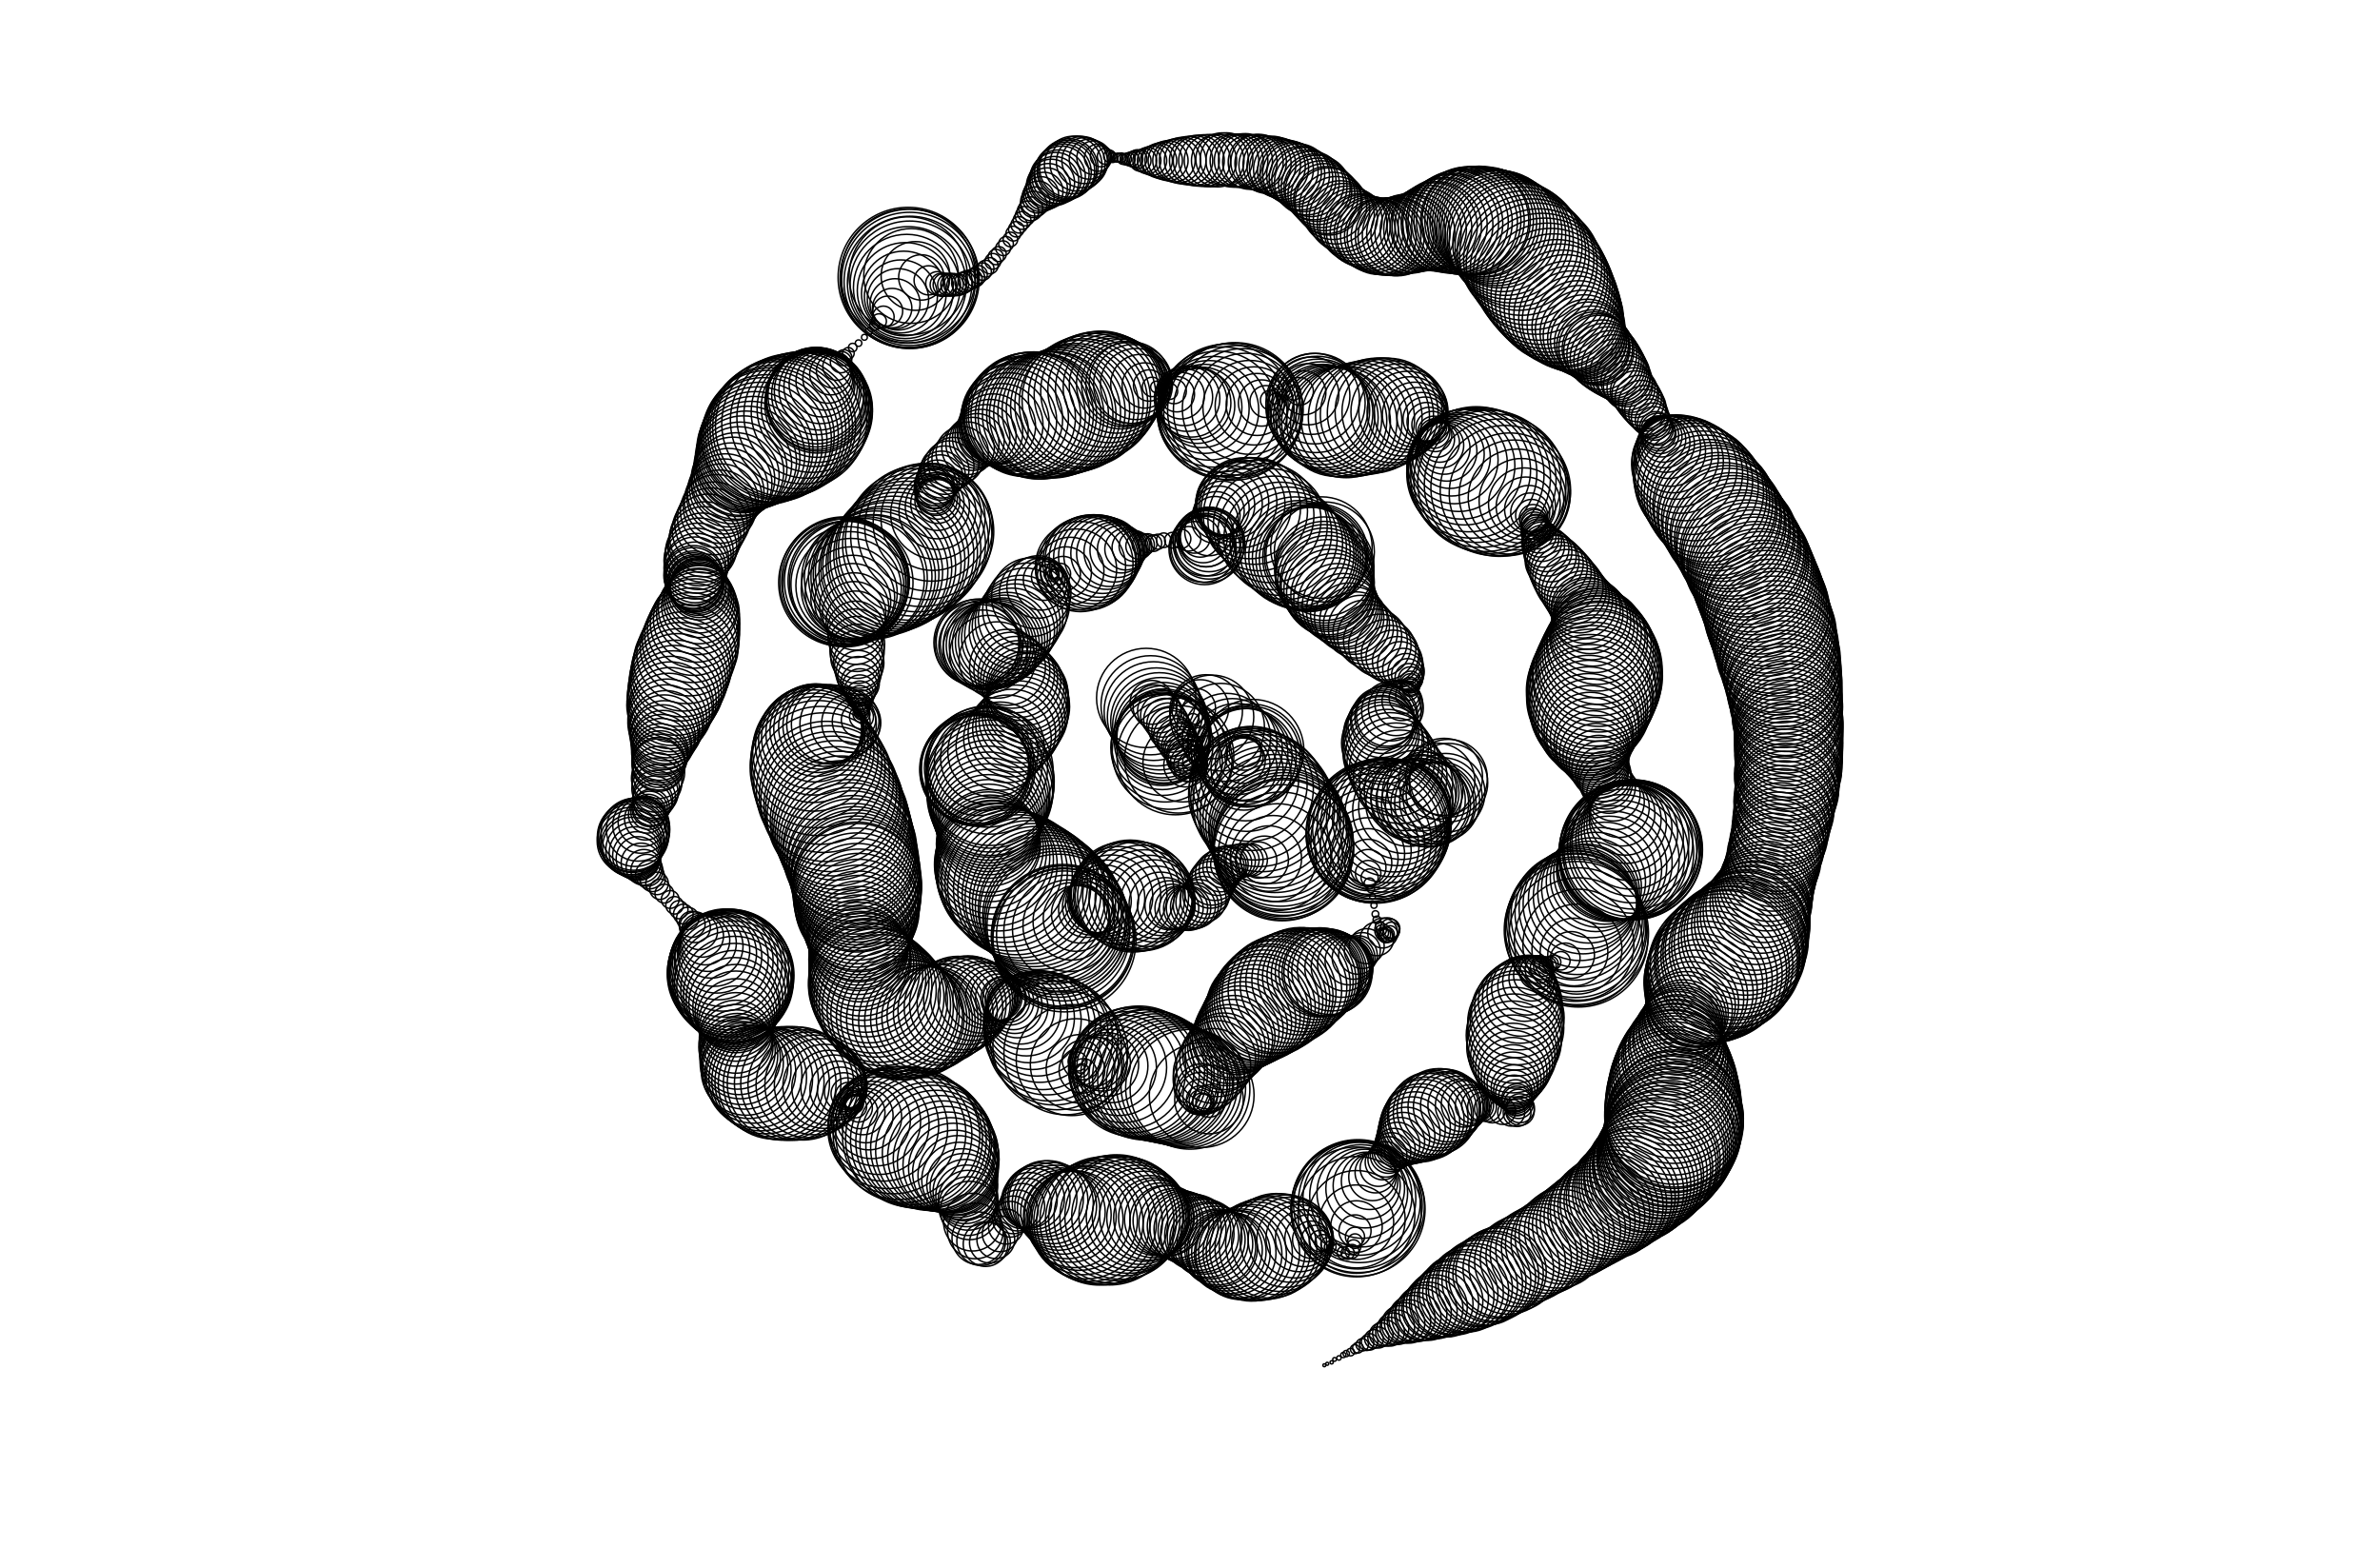 <svg version="1.1" width="1630" height="1060" xmlns="http://www.w3.org/2000/svg">
  <!-- Seed: 6024313497809500442 -->
  <g stroke="black" fill="none">
    <circle cx="817.0" cy="527.0" r="1"/>
    <circle cx="815.0" cy="525.0" r="4.87"/>
    <circle cx="812.0" cy="524.0" r="14.94"/>
    <circle cx="810.0" cy="522.0" r="27.22"/>
    <circle cx="807.0" cy="520.0" r="36.83"/>
    <circle cx="805.0" cy="518.0" r="40"/>
    <circle cx="801.0" cy="515.0" r="39.24"/>
    <circle cx="798.0" cy="512.0" r="37.24"/>
    <circle cx="796.0" cy="510.0" r="34.76"/>
    <circle cx="796.0" cy="508.0" r="32.76"/>
    <circle cx="796.0" cy="506.0" r="32"/>
    <circle cx="797.0" cy="505.0" r="32.05"/>
    <circle cx="797.0" cy="504.0" r="32.19"/>
    <circle cx="797.0" cy="502.0" r="32.41"/>
    <circle cx="796.0" cy="500.0" r="32.69"/>
    <circle cx="795.0" cy="497.0" r="33.0"/>
    <circle cx="794.0" cy="494.0" r="33.31"/>
    <circle cx="792.0" cy="491.0" r="33.59"/>
    <circle cx="790.0" cy="487.0" r="33.81"/>
    <circle cx="788.0" cy="483.0" r="33.95"/>
    <circle cx="785.0" cy="478.0" r="34"/>
    <circle cx="789.0" cy="481.0" r="15"/>
    <circle cx="791.0" cy="484.0" r="14.98"/>
    <circle cx="794.0" cy="487.0" r="14.92"/>
    <circle cx="796.0" cy="490.0" r="14.83"/>
    <circle cx="798.0" cy="493.0" r="14.71"/>
    <circle cx="800.0" cy="496.0" r="14.56"/>
    <circle cx="801.0" cy="499.0" r="14.38"/>
    <circle cx="803.0" cy="501.0" r="14.2"/>
    <circle cx="804.0" cy="504.0" r="14.0"/>
    <circle cx="806.0" cy="506.0" r="13.8"/>
    <circle cx="807.0" cy="509.0" r="13.62"/>
    <circle cx="809.0" cy="511.0" r="13.44"/>
    <circle cx="810.0" cy="513.0" r="13.29"/>
    <circle cx="811.0" cy="515.0" r="13.17"/>
    <circle cx="812.0" cy="517.0" r="13.08"/>
    <circle cx="812.0" cy="519.0" r="13.02"/>
    <circle cx="813.0" cy="520.0" r="13"/>
    <circle cx="814.0" cy="523.0" r="12.5"/>
    <circle cx="815.0" cy="524.0" r="11.12"/>
    <circle cx="816.0" cy="524.0" r="9.11"/>
    <circle cx="817.0" cy="521.0" r="6.89"/>
    <circle cx="817.0" cy="516.0" r="4.88"/>
    <circle cx="817.0" cy="510.0" r="3.5"/>
    <circle cx="816.0" cy="502.0" r="3"/>
    <circle cx="817.0" cy="493.0" r="4.34"/>
    <circle cx="817.0" cy="488.0" r="8.08"/>
    <circle cx="819.0" cy="485.0" r="13.5"/>
    <circle cx="822.0" cy="485.0" r="19.5"/>
    <circle cx="826.0" cy="487.0" r="24.92"/>
    <circle cx="830.0" cy="491.0" r="28.66"/>
    <circle cx="836.0" cy="498.0" r="30"/>
    <circle cx="840.0" cy="505.0" r="30.15"/>
    <circle cx="844.0" cy="509.0" r="30.58"/>
    <circle cx="847.0" cy="513.0" r="31.25"/>
    <circle cx="850.0" cy="516.0" r="32.07"/>
    <circle cx="852.0" cy="518.0" r="32.93"/>
    <circle cx="854.0" cy="519.0" r="33.75"/>
    <circle cx="856.0" cy="518.0" r="34.42"/>
    <circle cx="857.0" cy="517.0" r="34.85"/>
    <circle cx="858.0" cy="514.0" r="35"/>
    <circle cx="853.0" cy="514.0" r="11"/>
    <circle cx="852.0" cy="516.0" r="11.52"/>
    <circle cx="852.0" cy="518.0" r="13.06"/>
    <circle cx="851.0" cy="521.0" r="15.53"/>
    <circle cx="851.0" cy="523.0" r="18.77"/>
    <circle cx="852.0" cy="526.0" r="22.62"/>
    <circle cx="852.0" cy="528.0" r="26.83"/>
    <circle cx="853.0" cy="531.0" r="31.17"/>
    <circle cx="854.0" cy="534.0" r="35.38"/>
    <circle cx="856.0" cy="537.0" r="39.23"/>
    <circle cx="857.0" cy="540.0" r="42.47"/>
    <circle cx="859.0" cy="544.0" r="44.94"/>
    <circle cx="862.0" cy="547.0" r="46.48"/>
    <circle cx="864.0" cy="550.0" r="47"/>
    <circle cx="867.0" cy="554.0" r="47.02"/>
    <circle cx="869.0" cy="558.0" r="47.07"/>
    <circle cx="871.0" cy="561.0" r="47.15"/>
    <circle cx="873.0" cy="564.0" r="47.25"/>
    <circle cx="875.0" cy="567.0" r="47.37"/>
    <circle cx="876.0" cy="570.0" r="47.5"/>
    <circle cx="877.0" cy="573.0" r="47.63"/>
    <circle cx="878.0" cy="575.0" r="47.75"/>
    <circle cx="879.0" cy="577.0" r="47.85"/>
    <circle cx="879.0" cy="579.0" r="47.93"/>
    <circle cx="879.0" cy="581.0" r="47.98"/>
    <circle cx="879.0" cy="582.0" r="48"/>
    <circle cx="878.0" cy="584.0" r="46.59"/>
    <circle cx="877.0" cy="585.0" r="42.58"/>
    <circle cx="875.0" cy="587.0" r="36.58"/>
    <circle cx="872.0" cy="588.0" r="29.5"/>
    <circle cx="869.0" cy="588.0" r="22.42"/>
    <circle cx="866.0" cy="589.0" r="16.42"/>
    <circle cx="862.0" cy="589.0" r="12.41"/>
    <circle cx="857.0" cy="589.0" r="11"/>
    <circle cx="854.0" cy="589.0" r="11.09"/>
    <circle cx="851.0" cy="589.0" r="11.33"/>
    <circle cx="848.0" cy="590.0" r="11.73"/>
    <circle cx="845.0" cy="591.0" r="12.25"/>
    <circle cx="842.0" cy="592.0" r="12.85"/>
    <circle cx="840.0" cy="593.0" r="13.5"/>
    <circle cx="838.0" cy="594.0" r="14.15"/>
    <circle cx="836.0" cy="596.0" r="14.75"/>
    <circle cx="834.0" cy="598.0" r="15.27"/>
    <circle cx="832.0" cy="601.0" r="15.67"/>
    <circle cx="830.0" cy="604.0" r="15.91"/>
    <circle cx="829.0" cy="606.0" r="16"/>
    <circle cx="827.0" cy="610.0" r="15.98"/>
    <circle cx="826.0" cy="613.0" r="15.9"/>
    <circle cx="824.0" cy="616.0" r="15.79"/>
    <circle cx="821.0" cy="618.0" r="15.65"/>
    <circle cx="819.0" cy="620.0" r="15.5"/>
    <circle cx="817.0" cy="621.0" r="15.35"/>
    <circle cx="814.0" cy="622.0" r="15.21"/>
    <circle cx="812.0" cy="622.0" r="15.1"/>
    <circle cx="809.0" cy="622.0" r="15.02"/>
    <circle cx="806.0" cy="622.0" r="15"/>
    <circle cx="803.0" cy="621.0" r="15.47"/>
    <circle cx="801.0" cy="620.0" r="16.83"/>
    <circle cx="798.0" cy="620.0" r="18.97"/>
    <circle cx="795.0" cy="619.0" r="21.72"/>
    <circle cx="792.0" cy="618.0" r="24.86"/>
    <circle cx="790.0" cy="617.0" r="28.14"/>
    <circle cx="787.0" cy="617.0" r="31.28"/>
    <circle cx="784.0" cy="616.0" r="34.03"/>
    <circle cx="782.0" cy="615.0" r="36.17"/>
    <circle cx="779.0" cy="614.0" r="37.53"/>
    <circle cx="776.0" cy="614.0" r="38"/>
    <circle cx="774.0" cy="613.0" r="37.68"/>
    <circle cx="772.0" cy="613.0" r="36.73"/>
    <circle cx="769.0" cy="612.0" r="35.22"/>
    <circle cx="766.0" cy="613.0" r="33.25"/>
    <circle cx="764.0" cy="613.0" r="30.96"/>
    <circle cx="761.0" cy="614.0" r="28.5"/>
    <circle cx="758.0" cy="615.0" r="26.04"/>
    <circle cx="756.0" cy="616.0" r="23.75"/>
    <circle cx="753.0" cy="617.0" r="21.78"/>
    <circle cx="750.0" cy="619.0" r="20.27"/>
    <circle cx="747.0" cy="621.0" r="19.32"/>
    <circle cx="744.0" cy="623.0" r="19"/>
    <circle cx="740.0" cy="626.0" r="19.9"/>
    <circle cx="737.0" cy="629.0" r="22.51"/>
    <circle cx="734.0" cy="631.0" r="26.5"/>
    <circle cx="732.0" cy="634.0" r="31.4"/>
    <circle cx="730.0" cy="636.0" r="36.6"/>
    <circle cx="729.0" cy="638.0" r="41.5"/>
    <circle cx="728.0" cy="640.0" r="45.49"/>
    <circle cx="728.0" cy="641.0" r="48.1"/>
    <circle cx="728.0" cy="642.0" r="49"/>
    <circle cx="729.0" cy="644.0" r="49.0"/>
    <circle cx="728.0" cy="641.0" r="49.0"/>
    <circle cx="725.0" cy="634.0" r="49"/>
    <circle cx="724.0" cy="632.0" r="49.0"/>
    <circle cx="723.0" cy="630.0" r="49.0"/>
    <circle cx="722.0" cy="628.0" r="49.0"/>
    <circle cx="720.0" cy="625.0" r="49.0"/>
    <circle cx="719.0" cy="623.0" r="49.0"/>
    <circle cx="717.0" cy="621.0" r="49.0"/>
    <circle cx="715.0" cy="619.0" r="49.0"/>
    <circle cx="713.0" cy="617.0" r="49.0"/>
    <circle cx="710.0" cy="615.0" r="49.0"/>
    <circle cx="708.0" cy="613.0" r="49.0"/>
    <circle cx="705.0" cy="611.0" r="49.0"/>
    <circle cx="702.0" cy="609.0" r="49.0"/>
    <circle cx="698.0" cy="607.0" r="49"/>
    <circle cx="696.0" cy="605.0" r="48.82"/>
    <circle cx="693.0" cy="603.0" r="48.31"/>
    <circle cx="690.0" cy="601.0" r="47.47"/>
    <circle cx="688.0" cy="599.0" r="46.36"/>
    <circle cx="686.0" cy="597.0" r="45.04"/>
    <circle cx="684.0" cy="594.0" r="43.56"/>
    <circle cx="682.0" cy="592.0" r="42.0"/>
    <circle cx="681.0" cy="589.0" r="40.44"/>
    <circle cx="680.0" cy="587.0" r="38.96"/>
    <circle cx="679.0" cy="584.0" r="37.64"/>
    <circle cx="678.0" cy="581.0" r="36.53"/>
    <circle cx="677.0" cy="578.0" r="35.69"/>
    <circle cx="677.0" cy="576.0" r="35.18"/>
    <circle cx="677.0" cy="572.0" r="35"/>
    <circle cx="677.0" cy="569.0" r="35.13"/>
    <circle cx="677.0" cy="566.0" r="35.52"/>
    <circle cx="677.0" cy="563.0" r="36.13"/>
    <circle cx="677.0" cy="560.0" r="36.94"/>
    <circle cx="677.0" cy="557.0" r="37.9"/>
    <circle cx="677.0" cy="554.0" r="38.96"/>
    <circle cx="677.0" cy="551.0" r="40.04"/>
    <circle cx="677.0" cy="548.0" r="41.1"/>
    <circle cx="677.0" cy="545.0" r="42.06"/>
    <circle cx="678.0" cy="543.0" r="42.87"/>
    <circle cx="678.0" cy="540.0" r="43.48"/>
    <circle cx="678.0" cy="537.0" r="43.87"/>
    <circle cx="678.0" cy="535.0" r="44"/>
    <circle cx="678.0" cy="528.0" r="43.27"/>
    <circle cx="676.0" cy="525.0" r="41.5"/>
    <circle cx="674.0" cy="524.0" r="39.73"/>
    <circle cx="670.0" cy="526.0" r="39"/>
    <circle cx="669.0" cy="527.0" r="38.78"/>
    <circle cx="668.0" cy="527.0" r="38.14"/>
    <circle cx="668.0" cy="527.0" r="37.15"/>
    <circle cx="669.0" cy="526.0" r="35.89"/>
    <circle cx="670.0" cy="524.0" r="34.5"/>
    <circle cx="673.0" cy="522.0" r="33.11"/>
    <circle cx="676.0" cy="519.0" r="31.85"/>
    <circle cx="680.0" cy="515.0" r="30.86"/>
    <circle cx="685.0" cy="511.0" r="30.22"/>
    <circle cx="690.0" cy="506.0" r="30"/>
    <circle cx="693.0" cy="502.0" r="29.97"/>
    <circle cx="696.0" cy="499.0" r="29.86"/>
    <circle cx="698.0" cy="496.0" r="29.7"/>
    <circle cx="700.0" cy="493.0" r="29.48"/>
    <circle cx="702.0" cy="490.0" r="29.21"/>
    <circle cx="703.0" cy="487.0" r="28.89"/>
    <circle cx="704.0" cy="484.0" r="28.55"/>
    <circle cx="704.0" cy="481.0" r="28.18"/>
    <circle cx="704.0" cy="478.0" r="27.82"/>
    <circle cx="704.0" cy="475.0" r="27.45"/>
    <circle cx="703.0" cy="473.0" r="27.11"/>
    <circle cx="702.0" cy="470.0" r="26.79"/>
    <circle cx="700.0" cy="467.0" r="26.52"/>
    <circle cx="698.0" cy="465.0" r="26.3"/>
    <circle cx="696.0" cy="462.0" r="26.14"/>
    <circle cx="693.0" cy="459.0" r="26.03"/>
    <circle cx="690.0" cy="457.0" r="26"/>
    <circle cx="683.0" cy="452.0" r="26.15"/>
    <circle cx="677.0" cy="448.0" r="26.59"/>
    <circle cx="673.0" cy="445.0" r="27.23"/>
    <circle cx="671.0" cy="442.0" r="28.0"/>
    <circle cx="669.0" cy="441.0" r="28.77"/>
    <circle cx="669.0" cy="440.0" r="29.41"/>
    <circle cx="671.0" cy="440.0" r="29.85"/>
    <circle cx="674.0" cy="441.0" r="30"/>
    <circle cx="676.0" cy="442.0" r="29.99"/>
    <circle cx="678.0" cy="442.0" r="29.94"/>
    <circle cx="680.0" cy="442.0" r="29.87"/>
    <circle cx="682.0" cy="441.0" r="29.78"/>
    <circle cx="684.0" cy="440.0" r="29.68"/>
    <circle cx="686.0" cy="439.0" r="29.56"/>
    <circle cx="688.0" cy="437.0" r="29.44"/>
    <circle cx="690.0" cy="435.0" r="29.32"/>
    <circle cx="693.0" cy="432.0" r="29.22"/>
    <circle cx="695.0" cy="429.0" r="29.13"/>
    <circle cx="697.0" cy="426.0" r="29.06"/>
    <circle cx="699.0" cy="423.0" r="29.01"/>
    <circle cx="702.0" cy="418.0" r="29"/>
    <circle cx="704.0" cy="414.0" r="28.47"/>
    <circle cx="706.0" cy="409.0" r="26.94"/>
    <circle cx="709.0" cy="406.0" r="24.51"/>
    <circle cx="711.0" cy="402.0" r="21.4"/>
    <circle cx="713.0" cy="400.0" r="17.85"/>
    <circle cx="715.0" cy="397.0" r="14.15"/>
    <circle cx="717.0" cy="395.0" r="10.6"/>
    <circle cx="718.0" cy="394.0" r="7.49"/>
    <circle cx="720.0" cy="393.0" r="5.06"/>
    <circle cx="721.0" cy="393.0" r="3.53"/>
    <circle cx="722.0" cy="393.0" r="3"/>
    <circle cx="724.0" cy="393.0" r="4.1"/>
    <circle cx="726.0" cy="393.0" r="7.25"/>
    <circle cx="728.0" cy="393.0" r="11.95"/>
    <circle cx="730.0" cy="392.0" r="17.5"/>
    <circle cx="733.0" cy="391.0" r="23.05"/>
    <circle cx="737.0" cy="390.0" r="27.75"/>
    <circle cx="740.0" cy="388.0" r="30.9"/>
    <circle cx="744.0" cy="386.0" r="32"/>
    <circle cx="746.0" cy="385.0" r="31.83"/>
    <circle cx="747.0" cy="384.0" r="31.34"/>
    <circle cx="749.0" cy="383.0" r="30.53"/>
    <circle cx="751.0" cy="382.0" r="29.42"/>
    <circle cx="753.0" cy="381.0" r="28.05"/>
    <circle cx="755.0" cy="380.0" r="26.44"/>
    <circle cx="758.0" cy="379.0" r="24.63"/>
    <circle cx="760.0" cy="379.0" r="22.67"/>
    <circle cx="763.0" cy="378.0" r="20.61"/>
    <circle cx="765.0" cy="377.0" r="18.5"/>
    <circle cx="768.0" cy="376.0" r="16.39"/>
    <circle cx="771.0" cy="376.0" r="14.33"/>
    <circle cx="774.0" cy="375.0" r="12.37"/>
    <circle cx="777.0" cy="374.0" r="10.56"/>
    <circle cx="780.0" cy="374.0" r="8.95"/>
    <circle cx="783.0" cy="373.0" r="7.58"/>
    <circle cx="786.0" cy="372.0" r="6.47"/>
    <circle cx="790.0" cy="372.0" r="5.66"/>
    <circle cx="793.0" cy="371.0" r="5.17"/>
    <circle cx="797.0" cy="370.0" r="5"/>
    <circle cx="803.0" cy="370.0" r="5.41"/>
    <circle cx="809.0" cy="369.0" r="6.59"/>
    <circle cx="814.0" cy="369.0" r="8.45"/>
    <circle cx="818.0" cy="368.0" r="10.85"/>
    <circle cx="822.0" cy="368.0" r="13.58"/>
    <circle cx="824.0" cy="369.0" r="16.42"/>
    <circle cx="826.0" cy="369.0" r="19.15"/>
    <circle cx="828.0" cy="370.0" r="21.55"/>
    <circle cx="828.0" cy="371.0" r="23.41"/>
    <circle cx="828.0" cy="372.0" r="24.59"/>
    <circle cx="827.0" cy="374.0" r="25"/>
    <circle cx="825.0" cy="376.0" r="24.4"/>
    <circle cx="824.0" cy="376.0" r="22.75"/>
    <circle cx="825.0" cy="374.0" r="20.5"/>
    <circle cx="826.0" cy="370.0" r="18.25"/>
    <circle cx="828.0" cy="364.0" r="16.6"/>
    <circle cx="832.0" cy="356.0" r="16"/>
    <circle cx="833.0" cy="353.0" r="16.29"/>
    <circle cx="835.0" cy="350.0" r="17.14"/>
    <circle cx="837.0" cy="348.0" r="18.51"/>
    <circle cx="839.0" cy="346.0" r="20.33"/>
    <circle cx="842.0" cy="345.0" r="22.51"/>
    <circle cx="844.0" cy="344.0" r="24.94"/>
    <circle cx="847.0" cy="344.0" r="27.5"/>
    <circle cx="850.0" cy="345.0" r="30.06"/>
    <circle cx="852.0" cy="346.0" r="32.49"/>
    <circle cx="856.0" cy="348.0" r="34.67"/>
    <circle cx="859.0" cy="350.0" r="36.49"/>
    <circle cx="862.0" cy="353.0" r="37.86"/>
    <circle cx="866.0" cy="356.0" r="38.71"/>
    <circle cx="870.0" cy="360.0" r="39"/>
    <circle cx="873.0" cy="365.0" r="38.94"/>
    <circle cx="877.0" cy="369.0" r="38.77"/>
    <circle cx="881.0" cy="372.0" r="38.5"/>
    <circle cx="884.0" cy="375.0" r="38.14"/>
    <circle cx="887.0" cy="378.0" r="37.71"/>
    <circle cx="890.0" cy="380.0" r="37.24"/>
    <circle cx="892.0" cy="381.0" r="36.76"/>
    <circle cx="894.0" cy="382.0" r="36.29"/>
    <circle cx="896.0" cy="383.0" r="35.86"/>
    <circle cx="898.0" cy="383.0" r="35.5"/>
    <circle cx="900.0" cy="382.0" r="35.23"/>
    <circle cx="901.0" cy="381.0" r="35.06"/>
    <circle cx="902.0" cy="380.0" r="35"/>
    <circle cx="905.0" cy="375.0" r="34.75"/>
    <circle cx="907.0" cy="378.0" r="34.25"/>
    <circle cx="907.0" cy="388.0" r="34"/>
    <circle cx="907.0" cy="391.0" r="33.93"/>
    <circle cx="907.0" cy="393.0" r="33.71"/>
    <circle cx="907.0" cy="395.0" r="33.35"/>
    <circle cx="908.0" cy="397.0" r="32.85"/>
    <circle cx="909.0" cy="399.0" r="32.24"/>
    <circle cx="909.0" cy="401.0" r="31.53"/>
    <circle cx="910.0" cy="404.0" r="30.72"/>
    <circle cx="911.0" cy="406.0" r="29.85"/>
    <circle cx="913.0" cy="408.0" r="28.94"/>
    <circle cx="914.0" cy="410.0" r="28.0"/>
    <circle cx="916.0" cy="413.0" r="27.06"/>
    <circle cx="918.0" cy="415.0" r="26.15"/>
    <circle cx="920.0" cy="418.0" r="25.28"/>
    <circle cx="922.0" cy="420.0" r="24.47"/>
    <circle cx="924.0" cy="423.0" r="23.76"/>
    <circle cx="927.0" cy="425.0" r="23.15"/>
    <circle cx="929.0" cy="428.0" r="22.65"/>
    <circle cx="932.0" cy="430.0" r="22.29"/>
    <circle cx="935.0" cy="433.0" r="22.07"/>
    <circle cx="938.0" cy="436.0" r="22"/>
    <circle cx="942.0" cy="439.0" r="21.85"/>
    <circle cx="945.0" cy="442.0" r="21.39"/>
    <circle cx="949.0" cy="445.0" r="20.65"/>
    <circle cx="952.0" cy="448.0" r="19.66"/>
    <circle cx="954.0" cy="450.0" r="18.44"/>
    <circle cx="957.0" cy="453.0" r="17.06"/>
    <circle cx="959.0" cy="455.0" r="15.56"/>
    <circle cx="961.0" cy="458.0" r="14.0"/>
    <circle cx="963.0" cy="460.0" r="12.44"/>
    <circle cx="964.0" cy="462.0" r="10.94"/>
    <circle cx="965.0" cy="464.0" r="9.56"/>
    <circle cx="966.0" cy="465.0" r="8.34"/>
    <circle cx="966.0" cy="467.0" r="7.35"/>
    <circle cx="966.0" cy="468.0" r="6.61"/>
    <circle cx="966.0" cy="470.0" r="6.15"/>
    <circle cx="966.0" cy="471.0" r="6"/>
    <circle cx="965.0" cy="473.0" r="6.57"/>
    <circle cx="964.0" cy="476.0" r="8.2"/>
    <circle cx="962.0" cy="478.0" r="10.63"/>
    <circle cx="960.0" cy="480.0" r="13.5"/>
    <circle cx="958.0" cy="482.0" r="16.37"/>
    <circle cx="956.0" cy="485.0" r="18.8"/>
    <circle cx="953.0" cy="487.0" r="20.43"/>
    <circle cx="950.0" cy="490.0" r="21"/>
    <circle cx="949.0" cy="491.0" r="21.12"/>
    <circle cx="947.0" cy="492.0" r="21.48"/>
    <circle cx="947.0" cy="494.0" r="22.05"/>
    <circle cx="946.0" cy="496.0" r="22.82"/>
    <circle cx="946.0" cy="498.0" r="23.75"/>
    <circle cx="946.0" cy="501.0" r="24.8"/>
    <circle cx="946.0" cy="503.0" r="25.93"/>
    <circle cx="947.0" cy="506.0" r="27.07"/>
    <circle cx="947.0" cy="509.0" r="28.2"/>
    <circle cx="949.0" cy="512.0" r="29.25"/>
    <circle cx="950.0" cy="516.0" r="30.18"/>
    <circle cx="952.0" cy="519.0" r="30.95"/>
    <circle cx="954.0" cy="523.0" r="31.52"/>
    <circle cx="956.0" cy="527.0" r="31.88"/>
    <circle cx="959.0" cy="532.0" r="32"/>
    <circle cx="963.0" cy="537.0" r="31.9"/>
    <circle cx="966.0" cy="542.0" r="31.6"/>
    <circle cx="970.0" cy="545.0" r="31.14"/>
    <circle cx="973.0" cy="548.0" r="30.54"/>
    <circle cx="976.0" cy="550.0" r="29.86"/>
    <circle cx="978.0" cy="551.0" r="29.14"/>
    <circle cx="981.0" cy="551.0" r="28.46"/>
    <circle cx="983.0" cy="550.0" r="27.86"/>
    <circle cx="986.0" cy="549.0" r="27.4"/>
    <circle cx="988.0" cy="546.0" r="27.1"/>
    <circle cx="990.0" cy="543.0" r="27"/>
    <circle cx="992.0" cy="536.0" r="26.9"/>
    <circle cx="992.0" cy="533.0" r="26.65"/>
    <circle cx="989.0" cy="532.0" r="26.35"/>
    <circle cx="984.0" cy="535.0" r="26.1"/>
    <circle cx="976.0" cy="541.0" r="26"/>
    <circle cx="973.0" cy="543.0" r="26.24"/>
    <circle cx="970.0" cy="546.0" r="26.95"/>
    <circle cx="967.0" cy="548.0" r="28.1"/>
    <circle cx="965.0" cy="550.0" r="29.64"/>
    <circle cx="962.0" cy="553.0" r="31.5"/>
    <circle cx="960.0" cy="555.0" r="33.6"/>
    <circle cx="957.0" cy="557.0" r="35.85"/>
    <circle cx="955.0" cy="559.0" r="38.15"/>
    <circle cx="953.0" cy="560.0" r="40.4"/>
    <circle cx="951.0" cy="562.0" r="42.5"/>
    <circle cx="949.0" cy="564.0" r="44.36"/>
    <circle cx="948.0" cy="565.0" r="45.9"/>
    <circle cx="946.0" cy="567.0" r="47.05"/>
    <circle cx="944.0" cy="568.0" r="47.76"/>
    <circle cx="943.0" cy="570.0" r="48"/>
    <circle cx="942.0" cy="571.0" r="47.56"/>
    <circle cx="941.0" cy="572.0" r="46.25"/>
    <circle cx="940.0" cy="574.0" r="44.12"/>
    <circle cx="939.0" cy="576.0" r="41.26"/>
    <circle cx="938.0" cy="578.0" r="37.78"/>
    <circle cx="938.0" cy="580.0" r="33.8"/>
    <circle cx="937.0" cy="583.0" r="29.49"/>
    <circle cx="937.0" cy="585.0" r="25.0"/>
    <circle cx="937.0" cy="588.0" r="20.51"/>
    <circle cx="937.0" cy="591.0" r="16.2"/>
    <circle cx="937.0" cy="594.0" r="12.22"/>
    <circle cx="937.0" cy="598.0" r="8.74"/>
    <circle cx="938.0" cy="601.0" r="5.88"/>
    <circle cx="938.0" cy="605.0" r="3.75"/>
    <circle cx="939.0" cy="609.0" r="2.44"/>
    <circle cx="940.0" cy="614.0" r="2"/>
    <circle cx="941.0" cy="620.0" r="2.07"/>
    <circle cx="942.0" cy="626.0" r="2.29"/>
    <circle cx="943.0" cy="630.0" r="2.62"/>
    <circle cx="945.0" cy="634.0" r="3.04"/>
    <circle cx="946.0" cy="637.0" r="3.5"/>
    <circle cx="947.0" cy="639.0" r="3.96"/>
    <circle cx="948.0" cy="640.0" r="4.38"/>
    <circle cx="949.0" cy="641.0" r="4.71"/>
    <circle cx="950.0" cy="640.0" r="4.93"/>
    <circle cx="952.0" cy="639.0" r="5"/>
    <circle cx="953.0" cy="637.0" r="5.47"/>
    <circle cx="952.0" cy="636.0" r="6.75"/>
    <circle cx="950.0" cy="637.0" r="8.5"/>
    <circle cx="947.0" cy="639.0" r="10.25"/>
    <circle cx="943.0" cy="643.0" r="11.53"/>
    <circle cx="936.0" cy="648.0" r="12"/>
    <circle cx="933.0" cy="651.0" r="12.31"/>
    <circle cx="930.0" cy="654.0" r="13.21"/>
    <circle cx="927.0" cy="656.0" r="14.64"/>
    <circle cx="924.0" cy="658.0" r="16.5"/>
    <circle cx="921.0" cy="660.0" r="18.67"/>
    <circle cx="919.0" cy="662.0" r="21.0"/>
    <circle cx="917.0" cy="663.0" r="23.33"/>
    <circle cx="914.0" cy="664.0" r="25.5"/>
    <circle cx="912.0" cy="665.0" r="27.36"/>
    <circle cx="911.0" cy="666.0" r="28.79"/>
    <circle cx="909.0" cy="666.0" r="29.69"/>
    <circle cx="908.0" cy="666.0" r="30"/>
    <circle cx="906.0" cy="666.0" r="30.15"/>
    <circle cx="904.0" cy="666.0" r="30.6"/>
    <circle cx="902.0" cy="667.0" r="31.32"/>
    <circle cx="900.0" cy="668.0" r="32.25"/>
    <circle cx="898.0" cy="669.0" r="33.34"/>
    <circle cx="896.0" cy="670.0" r="34.5"/>
    <circle cx="893.0" cy="671.0" r="35.66"/>
    <circle cx="890.0" cy="672.0" r="36.75"/>
    <circle cx="887.0" cy="674.0" r="37.68"/>
    <circle cx="884.0" cy="676.0" r="38.4"/>
    <circle cx="880.0" cy="678.0" r="38.85"/>
    <circle cx="876.0" cy="680.0" r="39"/>
    <circle cx="874.0" cy="682.0" r="38.93"/>
    <circle cx="872.0" cy="683.0" r="38.74"/>
    <circle cx="870.0" cy="685.0" r="38.41"/>
    <circle cx="868.0" cy="686.0" r="37.97"/>
    <circle cx="866.0" cy="688.0" r="37.41"/>
    <circle cx="864.0" cy="690.0" r="36.76"/>
    <circle cx="862.0" cy="691.0" r="36.01"/>
    <circle cx="861.0" cy="693.0" r="35.2"/>
    <circle cx="859.0" cy="695.0" r="34.33"/>
    <circle cx="857.0" cy="697.0" r="33.43"/>
    <circle cx="855.0" cy="699.0" r="32.5"/>
    <circle cx="853.0" cy="701.0" r="31.57"/>
    <circle cx="851.0" cy="703.0" r="30.67"/>
    <circle cx="849.0" cy="705.0" r="29.8"/>
    <circle cx="847.0" cy="707.0" r="28.99"/>
    <circle cx="845.0" cy="710.0" r="28.24"/>
    <circle cx="844.0" cy="712.0" r="27.59"/>
    <circle cx="842.0" cy="715.0" r="27.03"/>
    <circle cx="840.0" cy="717.0" r="26.59"/>
    <circle cx="838.0" cy="720.0" r="26.26"/>
    <circle cx="836.0" cy="722.0" r="26.07"/>
    <circle cx="834.0" cy="725.0" r="26"/>
    <circle cx="831.0" cy="730.0" r="25.59"/>
    <circle cx="828.0" cy="735.0" r="24.41"/>
    <circle cx="826.0" cy="739.0" r="22.55"/>
    <circle cx="824.0" cy="743.0" r="20.15"/>
    <circle cx="823.0" cy="746.0" r="17.42"/>
    <circle cx="822.0" cy="749.0" r="14.58"/>
    <circle cx="822.0" cy="751.0" r="11.85"/>
    <circle cx="822.0" cy="753.0" r="9.45"/>
    <circle cx="822.0" cy="754.0" r="7.59"/>
    <circle cx="823.0" cy="755.0" r="6.41"/>
    <circle cx="825.0" cy="755.0" r="6"/>
    <circle cx="828.0" cy="754.0" r="11.13"/>
    <circle cx="828.0" cy="753.0" r="23.5"/>
    <circle cx="823.0" cy="750.0" r="35.87"/>
    <circle cx="815.0" cy="746.0" r="41"/>
    <circle cx="812.0" cy="745.0" r="41.06"/>
    <circle cx="809.0" cy="744.0" r="41.23"/>
    <circle cx="806.0" cy="743.0" r="41.5"/>
    <circle cx="803.0" cy="742.0" r="41.86"/>
    <circle cx="800.0" cy="741.0" r="42.29"/>
    <circle cx="798.0" cy="740.0" r="42.76"/>
    <circle cx="795.0" cy="739.0" r="43.24"/>
    <circle cx="792.0" cy="738.0" r="43.71"/>
    <circle cx="790.0" cy="737.0" r="44.14"/>
    <circle cx="787.0" cy="736.0" r="44.5"/>
    <circle cx="785.0" cy="736.0" r="44.77"/>
    <circle cx="782.0" cy="735.0" r="44.94"/>
    <circle cx="780.0" cy="734.0" r="45"/>
    <circle cx="777.0" cy="734.0" r="44.43"/>
    <circle cx="775.0" cy="733.0" r="42.78"/>
    <circle cx="772.0" cy="733.0" r="40.17"/>
    <circle cx="769.0" cy="732.0" r="36.82"/>
    <circle cx="766.0" cy="731.0" r="32.99"/>
    <circle cx="763.0" cy="731.0" r="29.01"/>
    <circle cx="761.0" cy="730.0" r="25.18"/>
    <circle cx="758.0" cy="729.0" r="21.83"/>
    <circle cx="755.0" cy="728.0" r="19.22"/>
    <circle cx="752.0" cy="728.0" r="17.57"/>
    <circle cx="749.0" cy="727.0" r="17"/>
    <circle cx="741.0" cy="726.0" r="13.5"/>
    <circle cx="738.0" cy="727.0" r="6.5"/>
    <circle cx="740.0" cy="732.0" r="3"/>
    <circle cx="741.0" cy="733.0" r="4.56"/>
    <circle cx="742.0" cy="734.0" r="9.0"/>
    <circle cx="741.0" cy="733.0" r="15.65"/>
    <circle cx="740.0" cy="732.0" r="23.5"/>
    <circle cx="737.0" cy="729.0" r="31.35"/>
    <circle cx="734.0" cy="726.0" r="38.0"/>
    <circle cx="730.0" cy="721.0" r="42.44"/>
    <circle cx="724.0" cy="716.0" r="44"/>
    <circle cx="722.0" cy="713.0" r="43.75"/>
    <circle cx="719.0" cy="711.0" r="43.02"/>
    <circle cx="717.0" cy="708.0" r="41.83"/>
    <circle cx="714.0" cy="706.0" r="40.22"/>
    <circle cx="712.0" cy="703.0" r="38.24"/>
    <circle cx="710.0" cy="701.0" r="35.96"/>
    <circle cx="707.0" cy="699.0" r="33.47"/>
    <circle cx="705.0" cy="697.0" r="30.84"/>
    <circle cx="703.0" cy="695.0" r="28.16"/>
    <circle cx="701.0" cy="693.0" r="25.53"/>
    <circle cx="699.0" cy="692.0" r="23.04"/>
    <circle cx="697.0" cy="690.0" r="20.76"/>
    <circle cx="695.0" cy="689.0" r="18.78"/>
    <circle cx="694.0" cy="688.0" r="17.17"/>
    <circle cx="692.0" cy="686.0" r="15.98"/>
    <circle cx="690.0" cy="685.0" r="15.25"/>
    <circle cx="688.0" cy="684.0" r="15"/>
    <circle cx="687.0" cy="684.0" r="15.24"/>
    <circle cx="684.0" cy="683.0" r="15.94"/>
    <circle cx="682.0" cy="682.0" r="17.07"/>
    <circle cx="680.0" cy="682.0" r="18.58"/>
    <circle cx="677.0" cy="682.0" r="20.38"/>
    <circle cx="675.0" cy="682.0" r="22.39"/>
    <circle cx="672.0" cy="683.0" r="24.5"/>
    <circle cx="669.0" cy="683.0" r="26.61"/>
    <circle cx="666.0" cy="684.0" r="28.62"/>
    <circle cx="663.0" cy="685.0" r="30.42"/>
    <circle cx="660.0" cy="687.0" r="31.93"/>
    <circle cx="656.0" cy="688.0" r="33.06"/>
    <circle cx="653.0" cy="690.0" r="33.76"/>
    <circle cx="649.0" cy="692.0" r="34"/>
    <circle cx="646.0" cy="694.0" r="34.12"/>
    <circle cx="642.0" cy="695.0" r="34.48"/>
    <circle cx="639.0" cy="697.0" r="35.05"/>
    <circle cx="636.0" cy="698.0" r="35.82"/>
    <circle cx="633.0" cy="698.0" r="36.75"/>
    <circle cx="630.0" cy="699.0" r="37.8"/>
    <circle cx="627.0" cy="699.0" r="38.93"/>
    <circle cx="624.0" cy="698.0" r="40.07"/>
    <circle cx="621.0" cy="698.0" r="41.2"/>
    <circle cx="618.0" cy="697.0" r="42.25"/>
    <circle cx="616.0" cy="696.0" r="43.18"/>
    <circle cx="613.0" cy="694.0" r="43.95"/>
    <circle cx="611.0" cy="692.0" r="44.52"/>
    <circle cx="608.0" cy="690.0" r="44.88"/>
    <circle cx="606.0" cy="688.0" r="45"/>
    <circle cx="604.0" cy="685.0" r="44.88"/>
    <circle cx="602.0" cy="683.0" r="44.52"/>
    <circle cx="600.0" cy="680.0" r="43.95"/>
    <circle cx="598.0" cy="678.0" r="43.18"/>
    <circle cx="596.0" cy="675.0" r="42.25"/>
    <circle cx="595.0" cy="673.0" r="41.2"/>
    <circle cx="594.0" cy="670.0" r="40.07"/>
    <circle cx="593.0" cy="668.0" r="38.93"/>
    <circle cx="592.0" cy="665.0" r="37.8"/>
    <circle cx="591.0" cy="662.0" r="36.75"/>
    <circle cx="590.0" cy="660.0" r="35.82"/>
    <circle cx="589.0" cy="657.0" r="35.05"/>
    <circle cx="589.0" cy="655.0" r="34.48"/>
    <circle cx="589.0" cy="652.0" r="34.12"/>
    <circle cx="588.0" cy="650.0" r="34"/>
    <circle cx="588.0" cy="647.0" r="34.11"/>
    <circle cx="588.0" cy="644.0" r="34.43"/>
    <circle cx="588.0" cy="642.0" r="34.95"/>
    <circle cx="588.0" cy="639.0" r="35.65"/>
    <circle cx="588.0" cy="636.0" r="36.5"/>
    <circle cx="588.0" cy="634.0" r="37.45"/>
    <circle cx="588.0" cy="631.0" r="38.48"/>
    <circle cx="588.0" cy="628.0" r="39.52"/>
    <circle cx="588.0" cy="625.0" r="40.55"/>
    <circle cx="588.0" cy="623.0" r="41.5"/>
    <circle cx="587.0" cy="620.0" r="42.35"/>
    <circle cx="587.0" cy="617.0" r="43.05"/>
    <circle cx="587.0" cy="614.0" r="43.57"/>
    <circle cx="587.0" cy="611.0" r="43.89"/>
    <circle cx="587.0" cy="608.0" r="44"/>
    <circle cx="587.0" cy="607.0" r="44.02"/>
    <circle cx="587.0" cy="605.0" r="44.06"/>
    <circle cx="586.0" cy="603.0" r="44.14"/>
    <circle cx="586.0" cy="601.0" r="44.25"/>
    <circle cx="586.0" cy="599.0" r="44.38"/>
    <circle cx="585.0" cy="597.0" r="44.54"/>
    <circle cx="585.0" cy="595.0" r="44.73"/>
    <circle cx="584.0" cy="592.0" r="44.93"/>
    <circle cx="584.0" cy="590.0" r="45.15"/>
    <circle cx="583.0" cy="587.0" r="45.38"/>
    <circle cx="582.0" cy="585.0" r="45.63"/>
    <circle cx="582.0" cy="582.0" r="45.87"/>
    <circle cx="581.0" cy="580.0" r="46.13"/>
    <circle cx="580.0" cy="577.0" r="46.37"/>
    <circle cx="579.0" cy="574.0" r="46.62"/>
    <circle cx="578.0" cy="571.0" r="46.85"/>
    <circle cx="577.0" cy="568.0" r="47.07"/>
    <circle cx="576.0" cy="565.0" r="47.27"/>
    <circle cx="575.0" cy="562.0" r="47.46"/>
    <circle cx="573.0" cy="559.0" r="47.62"/>
    <circle cx="572.0" cy="555.0" r="47.75"/>
    <circle cx="571.0" cy="552.0" r="47.86"/>
    <circle cx="569.0" cy="549.0" r="47.94"/>
    <circle cx="568.0" cy="545.0" r="47.98"/>
    <circle cx="566.0" cy="542.0" r="48"/>
    <circle cx="564.0" cy="536.0" r="47.8"/>
    <circle cx="562.0" cy="531.0" r="47.2"/>
    <circle cx="560.0" cy="526.0" r="46.23"/>
    <circle cx="559.0" cy="522.0" r="44.92"/>
    <circle cx="558.0" cy="518.0" r="43.33"/>
    <circle cx="557.0" cy="514.0" r="41.52"/>
    <circle cx="557.0" cy="510.0" r="39.55"/>
    <circle cx="557.0" cy="507.0" r="37.5"/>
    <circle cx="557.0" cy="505.0" r="35.45"/>
    <circle cx="558.0" cy="502.0" r="33.48"/>
    <circle cx="559.0" cy="500.0" r="31.67"/>
    <circle cx="560.0" cy="499.0" r="30.08"/>
    <circle cx="562.0" cy="498.0" r="28.77"/>
    <circle cx="564.0" cy="497.0" r="27.8"/>
    <circle cx="566.0" cy="496.0" r="27.2"/>
    <circle cx="569.0" cy="496.0" r="27"/>
    <circle cx="574.0" cy="496.0" r="26.16"/>
    <circle cx="579.0" cy="495.0" r="23.78"/>
    <circle cx="583.0" cy="495.0" r="20.21"/>
    <circle cx="586.0" cy="494.0" r="16.0"/>
    <circle cx="588.0" cy="493.0" r="11.79"/>
    <circle cx="590.0" cy="491.0" r="8.22"/>
    <circle cx="590.0" cy="489.0" r="5.84"/>
    <circle cx="590.0" cy="488.0" r="5"/>
    <circle cx="590.0" cy="486.0" r="5.11"/>
    <circle cx="590.0" cy="485.0" r="5.42"/>
    <circle cx="590.0" cy="484.0" r="5.94"/>
    <circle cx="590.0" cy="482.0" r="6.64"/>
    <circle cx="590.0" cy="480.0" r="7.5"/>
    <circle cx="589.0" cy="478.0" r="8.5"/>
    <circle cx="589.0" cy="476.0" r="9.61"/>
    <circle cx="589.0" cy="473.0" r="10.78"/>
    <circle cx="589.0" cy="470.0" r="12.0"/>
    <circle cx="589.0" cy="468.0" r="13.22"/>
    <circle cx="588.0" cy="464.0" r="14.39"/>
    <circle cx="588.0" cy="461.0" r="15.5"/>
    <circle cx="588.0" cy="457.0" r="16.5"/>
    <circle cx="588.0" cy="454.0" r="17.36"/>
    <circle cx="587.0" cy="450.0" r="18.06"/>
    <circle cx="587.0" cy="446.0" r="18.58"/>
    <circle cx="587.0" cy="441.0" r="18.89"/>
    <circle cx="586.0" cy="436.0" r="19"/>
    <circle cx="586.0" cy="431.0" r="19.31"/>
    <circle cx="586.0" cy="425.0" r="20.24"/>
    <circle cx="585.0" cy="420.0" r="21.73"/>
    <circle cx="585.0" cy="416.0" r="23.71"/>
    <circle cx="584.0" cy="412.0" r="26.08"/>
    <circle cx="584.0" cy="409.0" r="28.72"/>
    <circle cx="583.0" cy="406.0" r="31.5"/>
    <circle cx="583.0" cy="403.0" r="34.28"/>
    <circle cx="582.0" cy="401.0" r="36.92"/>
    <circle cx="581.0" cy="400.0" r="39.29"/>
    <circle cx="581.0" cy="398.0" r="41.27"/>
    <circle cx="580.0" cy="398.0" r="42.76"/>
    <circle cx="579.0" cy="398.0" r="43.69"/>
    <circle cx="578.0" cy="398.0" r="44"/>
    <circle cx="577.0" cy="399.0" r="43.71"/>
    <circle cx="579.0" cy="400.0" r="43.0"/>
    <circle cx="583.0" cy="399.0" r="42.29"/>
    <circle cx="591.0" cy="397.0" r="42"/>
    <circle cx="593.0" cy="396.0" r="42.07"/>
    <circle cx="596.0" cy="395.0" r="42.27"/>
    <circle cx="598.0" cy="395.0" r="42.59"/>
    <circle cx="600.0" cy="393.0" r="43.03"/>
    <circle cx="602.0" cy="392.0" r="43.56"/>
    <circle cx="605.0" cy="391.0" r="44.16"/>
    <circle cx="607.0" cy="389.0" r="44.82"/>
    <circle cx="609.0" cy="388.0" r="45.5"/>
    <circle cx="612.0" cy="386.0" r="46.18"/>
    <circle cx="614.0" cy="384.0" r="46.84"/>
    <circle cx="616.0" cy="382.0" r="47.44"/>
    <circle cx="619.0" cy="380.0" r="47.97"/>
    <circle cx="621.0" cy="378.0" r="48.41"/>
    <circle cx="623.0" cy="376.0" r="48.73"/>
    <circle cx="626.0" cy="373.0" r="48.93"/>
    <circle cx="628.0" cy="370.0" r="49"/>
    <circle cx="631.0" cy="367.0" r="48.39"/>
    <circle cx="634.0" cy="364.0" r="46.59"/>
    <circle cx="636.0" cy="361.0" r="43.73"/>
    <circle cx="638.0" cy="358.0" r="40.0"/>
    <circle cx="639.0" cy="355.0" r="35.66"/>
    <circle cx="641.0" cy="352.0" r="31.0"/>
    <circle cx="642.0" cy="350.0" r="26.34"/>
    <circle cx="642.0" cy="347.0" r="22.0"/>
    <circle cx="642.0" cy="345.0" r="18.27"/>
    <circle cx="642.0" cy="343.0" r="15.41"/>
    <circle cx="642.0" cy="342.0" r="13.61"/>
    <circle cx="641.0" cy="340.0" r="13"/>
    <circle cx="640.0" cy="339.0" r="13.06"/>
    <circle cx="640.0" cy="337.0" r="13.25"/>
    <circle cx="640.0" cy="335.0" r="13.55"/>
    <circle cx="640.0" cy="334.0" r="13.94"/>
    <circle cx="641.0" cy="332.0" r="14.42"/>
    <circle cx="642.0" cy="330.0" r="14.94"/>
    <circle cx="644.0" cy="327.0" r="15.5"/>
    <circle cx="645.0" cy="325.0" r="16.06"/>
    <circle cx="647.0" cy="322.0" r="16.58"/>
    <circle cx="650.0" cy="319.0" r="17.06"/>
    <circle cx="653.0" cy="317.0" r="17.45"/>
    <circle cx="656.0" cy="314.0" r="17.75"/>
    <circle cx="659.0" cy="310.0" r="17.94"/>
    <circle cx="663.0" cy="307.0" r="18"/>
    <circle cx="666.0" cy="304.0" r="18.19"/>
    <circle cx="669.0" cy="302.0" r="18.75"/>
    <circle cx="672.0" cy="300.0" r="19.67"/>
    <circle cx="675.0" cy="298.0" r="20.92"/>
    <circle cx="678.0" cy="296.0" r="22.47"/>
    <circle cx="680.0" cy="294.0" r="24.25"/>
    <circle cx="683.0" cy="292.0" r="26.22"/>
    <circle cx="686.0" cy="291.0" r="28.33"/>
    <circle cx="688.0" cy="289.0" r="30.5"/>
    <circle cx="691.0" cy="288.0" r="32.67"/>
    <circle cx="693.0" cy="287.0" r="34.78"/>
    <circle cx="695.0" cy="286.0" r="36.75"/>
    <circle cx="698.0" cy="286.0" r="38.53"/>
    <circle cx="700.0" cy="285.0" r="40.08"/>
    <circle cx="702.0" cy="285.0" r="41.33"/>
    <circle cx="704.0" cy="284.0" r="42.25"/>
    <circle cx="706.0" cy="284.0" r="42.81"/>
    <circle cx="708.0" cy="284.0" r="43"/>
    <circle cx="711.0" cy="285.0" r="43.01"/>
    <circle cx="713.0" cy="285.0" r="43.06"/>
    <circle cx="716.0" cy="284.0" r="43.13"/>
    <circle cx="719.0" cy="284.0" r="43.22"/>
    <circle cx="721.0" cy="284.0" r="43.32"/>
    <circle cx="724.0" cy="283.0" r="43.44"/>
    <circle cx="727.0" cy="282.0" r="43.56"/>
    <circle cx="730.0" cy="281.0" r="43.68"/>
    <circle cx="733.0" cy="280.0" r="43.78"/>
    <circle cx="736.0" cy="279.0" r="43.87"/>
    <circle cx="739.0" cy="277.0" r="43.94"/>
    <circle cx="742.0" cy="276.0" r="43.99"/>
    <circle cx="744.0" cy="274.0" r="44"/>
    <circle cx="748.0" cy="272.0" r="43.68"/>
    <circle cx="751.0" cy="270.0" r="42.73"/>
    <circle cx="754.0" cy="268.0" r="41.24"/>
    <circle cx="757.0" cy="267.0" r="39.32"/>
    <circle cx="760.0" cy="266.0" r="37.14"/>
    <circle cx="763.0" cy="265.0" r="34.86"/>
    <circle cx="765.0" cy="264.0" r="32.68"/>
    <circle cx="768.0" cy="263.0" r="30.76"/>
    <circle cx="770.0" cy="263.0" r="29.27"/>
    <circle cx="772.0" cy="263.0" r="28.32"/>
    <circle cx="774.0" cy="262.0" r="28"/>
    <circle cx="776.0" cy="263.0" r="27.05"/>
    <circle cx="778.0" cy="263.0" r="24.34"/>
    <circle cx="781.0" cy="263.0" r="20.28"/>
    <circle cx="784.0" cy="264.0" r="15.5"/>
    <circle cx="787.0" cy="264.0" r="10.72"/>
    <circle cx="789.0" cy="265.0" r="6.66"/>
    <circle cx="792.0" cy="265.0" r="3.95"/>
    <circle cx="796.0" cy="266.0" r="3"/>
    <circle cx="798.0" cy="267.0" r="3.66"/>
    <circle cx="801.0" cy="268.0" r="5.57"/>
    <circle cx="804.0" cy="268.0" r="8.5"/>
    <circle cx="806.0" cy="270.0" r="12.09"/>
    <circle cx="809.0" cy="271.0" r="15.91"/>
    <circle cx="811.0" cy="272.0" r="19.5"/>
    <circle cx="813.0" cy="273.0" r="22.43"/>
    <circle cx="816.0" cy="275.0" r="24.34"/>
    <circle cx="818.0" cy="276.0" r="25"/>
    <circle cx="820.0" cy="278.0" r="25.66"/>
    <circle cx="823.0" cy="279.0" r="27.57"/>
    <circle cx="825.0" cy="280.0" r="30.5"/>
    <circle cx="828.0" cy="281.0" r="34.09"/>
    <circle cx="831.0" cy="282.0" r="37.91"/>
    <circle cx="834.0" cy="282.0" r="41.5"/>
    <circle cx="837.0" cy="282.0" r="44.43"/>
    <circle cx="840.0" cy="282.0" r="46.34"/>
    <circle cx="844.0" cy="282.0" r="47"/>
    <circle cx="846.0" cy="281.0" r="46.33"/>
    <circle cx="848.0" cy="281.0" r="44.37"/>
    <circle cx="851.0" cy="280.0" r="41.22"/>
    <circle cx="853.0" cy="279.0" r="37.07"/>
    <circle cx="856.0" cy="279.0" r="32.16"/>
    <circle cx="859.0" cy="278.0" r="26.77"/>
    <circle cx="861.0" cy="277.0" r="21.23"/>
    <circle cx="864.0" cy="276.0" r="15.84"/>
    <circle cx="867.0" cy="275.0" r="10.93"/>
    <circle cx="870.0" cy="274.0" r="6.78"/>
    <circle cx="873.0" cy="273.0" r="3.63"/>
    <circle cx="876.0" cy="272.0" r="1.67"/>
    <circle cx="878.0" cy="271.0" r="1"/>
    <circle cx="883.0" cy="270.0" r="2.03"/>
    <circle cx="886.0" cy="269.0" r="4.98"/>
    <circle cx="890.0" cy="268.0" r="9.5"/>
    <circle cx="893.0" cy="269.0" r="15.05"/>
    <circle cx="896.0" cy="270.0" r="20.95"/>
    <circle cx="898.0" cy="271.0" r="26.5"/>
    <circle cx="900.0" cy="273.0" r="31.02"/>
    <circle cx="901.0" cy="276.0" r="33.97"/>
    <circle cx="902.0" cy="279.0" r="35"/>
    <circle cx="903.0" cy="281.0" r="35.06"/>
    <circle cx="905.0" cy="283.0" r="35.23"/>
    <circle cx="906.0" cy="285.0" r="35.5"/>
    <circle cx="908.0" cy="286.0" r="35.86"/>
    <circle cx="910.0" cy="287.0" r="36.29"/>
    <circle cx="913.0" cy="288.0" r="36.76"/>
    <circle cx="915.0" cy="289.0" r="37.24"/>
    <circle cx="919.0" cy="289.0" r="37.71"/>
    <circle cx="922.0" cy="289.0" r="38.14"/>
    <circle cx="926.0" cy="288.0" r="38.5"/>
    <circle cx="930.0" cy="287.0" r="38.77"/>
    <circle cx="935.0" cy="286.0" r="38.94"/>
    <circle cx="940.0" cy="285.0" r="39"/>
    <circle cx="943.0" cy="284.0" r="38.73"/>
    <circle cx="947.0" cy="283.0" r="37.93"/>
    <circle cx="951.0" cy="282.0" r="36.64"/>
    <circle cx="954.0" cy="282.0" r="34.9"/>
    <circle cx="958.0" cy="282.0" r="32.78"/>
    <circle cx="961.0" cy="282.0" r="30.36"/>
    <circle cx="964.0" cy="282.0" r="27.73"/>
    <circle cx="966.0" cy="283.0" r="25.0"/>
    <circle cx="969.0" cy="284.0" r="22.27"/>
    <circle cx="971.0" cy="285.0" r="19.64"/>
    <circle cx="974.0" cy="286.0" r="17.22"/>
    <circle cx="976.0" cy="287.0" r="15.1"/>
    <circle cx="977.0" cy="289.0" r="13.36"/>
    <circle cx="979.0" cy="291.0" r="12.07"/>
    <circle cx="981.0" cy="293.0" r="11.27"/>
    <circle cx="982.0" cy="296.0" r="11"/>
    <circle cx="983.0" cy="298.0" r="11.29"/>
    <circle cx="984.0" cy="301.0" r="12.15"/>
    <circle cx="986.0" cy="303.0" r="13.55"/>
    <circle cx="987.0" cy="305.0" r="15.45"/>
    <circle cx="989.0" cy="307.0" r="17.79"/>
    <circle cx="991.0" cy="309.0" r="20.5"/>
    <circle cx="993.0" cy="311.0" r="23.5"/>
    <circle cx="994.0" cy="313.0" r="26.7"/>
    <circle cx="996.0" cy="315.0" r="30.0"/>
    <circle cx="999.0" cy="317.0" r="33.3"/>
    <circle cx="1001.0" cy="319.0" r="36.5"/>
    <circle cx="1003.0" cy="320.0" r="39.5"/>
    <circle cx="1006.0" cy="322.0" r="42.21"/>
    <circle cx="1008.0" cy="324.0" r="44.55"/>
    <circle cx="1011.0" cy="325.0" r="46.45"/>
    <circle cx="1014.0" cy="327.0" r="47.85"/>
    <circle cx="1017.0" cy="329.0" r="48.71"/>
    <circle cx="1020.0" cy="330.0" r="49"/>
    <circle cx="1024.0" cy="332.0" r="48.5"/>
    <circle cx="1027.0" cy="334.0" r="47.02"/>
    <circle cx="1031.0" cy="336.0" r="44.64"/>
    <circle cx="1034.0" cy="338.0" r="41.47"/>
    <circle cx="1037.0" cy="339.0" r="37.68"/>
    <circle cx="1039.0" cy="341.0" r="33.45"/>
    <circle cx="1042.0" cy="343.0" r="29.0"/>
    <circle cx="1044.0" cy="345.0" r="24.55"/>
    <circle cx="1045.0" cy="347.0" r="20.32"/>
    <circle cx="1047.0" cy="349.0" r="16.53"/>
    <circle cx="1048.0" cy="351.0" r="13.36"/>
    <circle cx="1049.0" cy="353.0" r="10.98"/>
    <circle cx="1050.0" cy="355.0" r="9.5"/>
    <circle cx="1050.0" cy="357.0" r="9"/>
    <circle cx="1051.0" cy="358.0" r="9.08"/>
    <circle cx="1051.0" cy="360.0" r="9.32"/>
    <circle cx="1052.0" cy="362.0" r="9.71"/>
    <circle cx="1052.0" cy="363.0" r="10.24"/>
    <circle cx="1053.0" cy="365.0" r="10.9"/>
    <circle cx="1054.0" cy="367.0" r="11.68"/>
    <circle cx="1055.0" cy="369.0" r="12.55"/>
    <circle cx="1056.0" cy="371.0" r="13.49"/>
    <circle cx="1057.0" cy="374.0" r="14.48"/>
    <circle cx="1059.0" cy="376.0" r="15.5"/>
    <circle cx="1060.0" cy="378.0" r="16.52"/>
    <circle cx="1062.0" cy="381.0" r="17.51"/>
    <circle cx="1063.0" cy="384.0" r="18.45"/>
    <circle cx="1065.0" cy="386.0" r="19.32"/>
    <circle cx="1067.0" cy="389.0" r="20.1"/>
    <circle cx="1069.0" cy="392.0" r="20.76"/>
    <circle cx="1071.0" cy="395.0" r="21.29"/>
    <circle cx="1073.0" cy="398.0" r="21.68"/>
    <circle cx="1076.0" cy="402.0" r="21.92"/>
    <circle cx="1078.0" cy="405.0" r="22"/>
    <circle cx="1080.0" cy="408.0" r="22.11"/>
    <circle cx="1082.0" cy="411.0" r="22.43"/>
    <circle cx="1084.0" cy="414.0" r="22.95"/>
    <circle cx="1086.0" cy="417.0" r="23.67"/>
    <circle cx="1087.0" cy="420.0" r="24.58"/>
    <circle cx="1089.0" cy="422.0" r="25.65"/>
    <circle cx="1090.0" cy="425.0" r="26.87"/>
    <circle cx="1091.0" cy="428.0" r="28.21"/>
    <circle cx="1092.0" cy="431.0" r="29.65"/>
    <circle cx="1093.0" cy="434.0" r="31.16"/>
    <circle cx="1094.0" cy="436.0" r="32.72"/>
    <circle cx="1094.0" cy="439.0" r="34.28"/>
    <circle cx="1095.0" cy="442.0" r="35.84"/>
    <circle cx="1095.0" cy="445.0" r="37.35"/>
    <circle cx="1095.0" cy="447.0" r="38.79"/>
    <circle cx="1095.0" cy="450.0" r="40.13"/>
    <circle cx="1095.0" cy="453.0" r="41.35"/>
    <circle cx="1095.0" cy="455.0" r="42.42"/>
    <circle cx="1095.0" cy="458.0" r="43.33"/>
    <circle cx="1094.0" cy="461.0" r="44.05"/>
    <circle cx="1094.0" cy="463.0" r="44.57"/>
    <circle cx="1093.0" cy="466.0" r="44.89"/>
    <circle cx="1092.0" cy="468.0" r="45"/>
    <circle cx="1091.0" cy="471.0" r="44.9"/>
    <circle cx="1090.0" cy="473.0" r="44.61"/>
    <circle cx="1090.0" cy="475.0" r="44.12"/>
    <circle cx="1089.0" cy="478.0" r="43.45"/>
    <circle cx="1089.0" cy="480.0" r="42.61"/>
    <circle cx="1089.0" cy="483.0" r="41.6"/>
    <circle cx="1088.0" cy="485.0" r="40.45"/>
    <circle cx="1088.0" cy="488.0" r="39.17"/>
    <circle cx="1088.0" cy="490.0" r="37.77"/>
    <circle cx="1088.0" cy="493.0" r="36.29"/>
    <circle cx="1088.0" cy="496.0" r="34.73"/>
    <circle cx="1089.0" cy="498.0" r="33.13"/>
    <circle cx="1089.0" cy="501.0" r="31.5"/>
    <circle cx="1089.0" cy="504.0" r="29.87"/>
    <circle cx="1090.0" cy="506.0" r="28.27"/>
    <circle cx="1091.0" cy="509.0" r="26.71"/>
    <circle cx="1091.0" cy="512.0" r="25.23"/>
    <circle cx="1092.0" cy="515.0" r="23.83"/>
    <circle cx="1093.0" cy="518.0" r="22.55"/>
    <circle cx="1094.0" cy="521.0" r="21.4"/>
    <circle cx="1095.0" cy="524.0" r="20.39"/>
    <circle cx="1096.0" cy="527.0" r="19.55"/>
    <circle cx="1098.0" cy="530.0" r="18.88"/>
    <circle cx="1099.0" cy="533.0" r="18.39"/>
    <circle cx="1100.0" cy="536.0" r="18.1"/>
    <circle cx="1102.0" cy="539.0" r="18"/>
    <circle cx="1105.0" cy="544.0" r="18.29"/>
    <circle cx="1107.0" cy="549.0" r="19.14"/>
    <circle cx="1109.0" cy="553.0" r="20.53"/>
    <circle cx="1111.0" cy="557.0" r="22.39"/>
    <circle cx="1113.0" cy="561.0" r="24.67"/>
    <circle cx="1114.0" cy="564.0" r="27.26"/>
    <circle cx="1115.0" cy="567.0" r="30.07"/>
    <circle cx="1116.0" cy="570.0" r="33.0"/>
    <circle cx="1117.0" cy="573.0" r="35.93"/>
    <circle cx="1118.0" cy="575.0" r="38.74"/>
    <circle cx="1118.0" cy="577.0" r="41.33"/>
    <circle cx="1119.0" cy="579.0" r="43.61"/>
    <circle cx="1119.0" cy="580.0" r="45.47"/>
    <circle cx="1118.0" cy="581.0" r="46.86"/>
    <circle cx="1118.0" cy="582.0" r="47.71"/>
    <circle cx="1118.0" cy="582.0" r="48"/>
    <circle cx="1116.0" cy="582.0" r="47.76"/>
    <circle cx="1115.0" cy="583.0" r="47.06"/>
    <circle cx="1114.0" cy="584.0" r="45.95"/>
    <circle cx="1112.0" cy="585.0" r="44.5"/>
    <circle cx="1111.0" cy="587.0" r="42.81"/>
    <circle cx="1109.0" cy="589.0" r="41.0"/>
    <circle cx="1106.0" cy="591.0" r="39.19"/>
    <circle cx="1104.0" cy="593.0" r="37.5"/>
    <circle cx="1102.0" cy="595.0" r="36.05"/>
    <circle cx="1099.0" cy="598.0" r="34.94"/>
    <circle cx="1096.0" cy="601.0" r="34.24"/>
    <circle cx="1093.0" cy="604.0" r="34"/>
    <circle cx="1090.0" cy="608.0" r="34.22"/>
    <circle cx="1088.0" cy="611.0" r="34.86"/>
    <circle cx="1086.0" cy="614.0" r="35.89"/>
    <circle cx="1084.0" cy="616.0" r="37.24"/>
    <circle cx="1082.0" cy="619.0" r="38.84"/>
    <circle cx="1081.0" cy="622.0" r="40.6"/>
    <circle cx="1080.0" cy="625.0" r="42.4"/>
    <circle cx="1079.0" cy="627.0" r="44.16"/>
    <circle cx="1079.0" cy="630.0" r="45.76"/>
    <circle cx="1079.0" cy="632.0" r="47.11"/>
    <circle cx="1079.0" cy="635.0" r="48.14"/>
    <circle cx="1079.0" cy="637.0" r="48.78"/>
    <circle cx="1080.0" cy="639.0" r="49"/>
    <circle cx="1081.0" cy="642.0" r="47.67"/>
    <circle cx="1081.0" cy="645.0" r="43.85"/>
    <circle cx="1081.0" cy="647.0" r="38.0"/>
    <circle cx="1080.0" cy="650.0" r="30.82"/>
    <circle cx="1078.0" cy="652.0" r="23.18"/>
    <circle cx="1076.0" cy="654.0" r="16.0"/>
    <circle cx="1072.0" cy="656.0" r="10.15"/>
    <circle cx="1069.0" cy="658.0" r="6.33"/>
    <circle cx="1064.0" cy="659.0" r="5"/>
    <circle cx="1062.0" cy="660.0" r="5.19"/>
    <circle cx="1060.0" cy="661.0" r="5.76"/>
    <circle cx="1057.0" cy="662.0" r="6.69"/>
    <circle cx="1056.0" cy="663.0" r="7.95"/>
    <circle cx="1054.0" cy="664.0" r="9.52"/>
    <circle cx="1052.0" cy="666.0" r="11.34"/>
    <circle cx="1050.0" cy="668.0" r="13.38"/>
    <circle cx="1049.0" cy="670.0" r="15.56"/>
    <circle cx="1047.0" cy="672.0" r="17.84"/>
    <circle cx="1046.0" cy="675.0" r="20.16"/>
    <circle cx="1044.0" cy="677.0" r="22.44"/>
    <circle cx="1043.0" cy="680.0" r="24.62"/>
    <circle cx="1042.0" cy="683.0" r="26.66"/>
    <circle cx="1041.0" cy="686.0" r="28.48"/>
    <circle cx="1040.0" cy="689.0" r="30.05"/>
    <circle cx="1039.0" cy="693.0" r="31.31"/>
    <circle cx="1039.0" cy="697.0" r="32.24"/>
    <circle cx="1038.0" cy="700.0" r="32.81"/>
    <circle cx="1038.0" cy="704.0" r="33"/>
    <circle cx="1037.0" cy="709.0" r="32.83"/>
    <circle cx="1037.0" cy="713.0" r="32.31"/>
    <circle cx="1036.0" cy="717.0" r="31.46"/>
    <circle cx="1036.0" cy="721.0" r="30.31"/>
    <circle cx="1036.0" cy="724.0" r="28.89"/>
    <circle cx="1036.0" cy="728.0" r="27.25"/>
    <circle cx="1036.0" cy="731.0" r="25.43"/>
    <circle cx="1036.0" cy="734.0" r="23.5"/>
    <circle cx="1036.0" cy="737.0" r="21.5"/>
    <circle cx="1036.0" cy="740.0" r="19.5"/>
    <circle cx="1036.0" cy="742.0" r="17.57"/>
    <circle cx="1037.0" cy="745.0" r="15.75"/>
    <circle cx="1037.0" cy="747.0" r="14.11"/>
    <circle cx="1037.0" cy="749.0" r="12.69"/>
    <circle cx="1038.0" cy="751.0" r="11.54"/>
    <circle cx="1039.0" cy="753.0" r="10.69"/>
    <circle cx="1039.0" cy="754.0" r="10.17"/>
    <circle cx="1040.0" cy="756.0" r="10"/>
    <circle cx="1041.0" cy="759.0" r="9.93"/>
    <circle cx="1041.0" cy="761.0" r="9.75"/>
    <circle cx="1039.0" cy="762.0" r="9.5"/>
    <circle cx="1035.0" cy="762.0" r="9.25"/>
    <circle cx="1029.0" cy="761.0" r="9.07"/>
    <circle cx="1022.0" cy="760.0" r="9"/>
    <circle cx="1019.0" cy="759.0" r="9.22"/>
    <circle cx="1015.0" cy="758.0" r="9.86"/>
    <circle cx="1012.0" cy="757.0" r="10.91"/>
    <circle cx="1009.0" cy="757.0" r="12.31"/>
    <circle cx="1006.0" cy="757.0" r="14.0"/>
    <circle cx="1003.0" cy="756.0" r="15.91"/>
    <circle cx="1001.0" cy="757.0" r="17.95"/>
    <circle cx="998.0" cy="757.0" r="20.05"/>
    <circle cx="995.0" cy="757.0" r="22.09"/>
    <circle cx="992.0" cy="758.0" r="24.0"/>
    <circle cx="990.0" cy="758.0" r="25.69"/>
    <circle cx="987.0" cy="759.0" r="27.09"/>
    <circle cx="985.0" cy="760.0" r="28.14"/>
    <circle cx="983.0" cy="762.0" r="28.78"/>
    <circle cx="980.0" cy="763.0" r="29"/>
    <circle cx="979.0" cy="764.0" r="28.86"/>
    <circle cx="977.0" cy="766.0" r="28.43"/>
    <circle cx="975.0" cy="767.0" r="27.73"/>
    <circle cx="973.0" cy="769.0" r="26.78"/>
    <circle cx="971.0" cy="770.0" r="25.62"/>
    <circle cx="969.0" cy="772.0" r="24.29"/>
    <circle cx="967.0" cy="774.0" r="22.83"/>
    <circle cx="965.0" cy="776.0" r="21.28"/>
    <circle cx="963.0" cy="778.0" r="19.72"/>
    <circle cx="961.0" cy="780.0" r="18.17"/>
    <circle cx="959.0" cy="782.0" r="16.71"/>
    <circle cx="957.0" cy="784.0" r="15.38"/>
    <circle cx="955.0" cy="787.0" r="14.22"/>
    <circle cx="953.0" cy="789.0" r="13.27"/>
    <circle cx="951.0" cy="791.0" r="12.57"/>
    <circle cx="949.0" cy="794.0" r="12.14"/>
    <circle cx="947.0" cy="796.0" r="12"/>
    <circle cx="944.0" cy="800.0" r="12.49"/>
    <circle cx="942.0" cy="803.0" r="13.95"/>
    <circle cx="940.0" cy="806.0" r="16.28"/>
    <circle cx="938.0" cy="809.0" r="19.34"/>
    <circle cx="936.0" cy="812.0" r="22.97"/>
    <circle cx="935.0" cy="814.0" r="26.95"/>
    <circle cx="933.0" cy="817.0" r="31.05"/>
    <circle cx="932.0" cy="819.0" r="35.03"/>
    <circle cx="931.0" cy="821.0" r="38.66"/>
    <circle cx="931.0" cy="823.0" r="41.72"/>
    <circle cx="930.0" cy="825.0" r="44.05"/>
    <circle cx="930.0" cy="826.0" r="45.51"/>
    <circle cx="930.0" cy="828.0" r="46"/>
    <circle cx="929.0" cy="830.0" r="44.44"/>
    <circle cx="929.0" cy="832.0" r="40.0"/>
    <circle cx="929.0" cy="835.0" r="33.35"/>
    <circle cx="929.0" cy="837.0" r="25.5"/>
    <circle cx="929.0" cy="840.0" r="17.65"/>
    <circle cx="928.0" cy="843.0" r="11.0"/>
    <circle cx="928.0" cy="847.0" r="6.56"/>
    <circle cx="928.0" cy="850.0" r="5"/>
    <circle cx="927.0" cy="854.0" r="4.93"/>
    <circle cx="926.0" cy="857.0" r="4.75"/>
    <circle cx="923.0" cy="858.0" r="4.5"/>
    <circle cx="920.0" cy="858.0" r="4.25"/>
    <circle cx="916.0" cy="856.0" r="4.07"/>
    <circle cx="911.0" cy="854.0" r="4"/>
    <circle cx="909.0" cy="852.0" r="4.39"/>
    <circle cx="906.0" cy="851.0" r="5.53"/>
    <circle cx="904.0" cy="850.0" r="7.38"/>
    <circle cx="901.0" cy="849.0" r="9.84"/>
    <circle cx="898.0" cy="849.0" r="12.77"/>
    <circle cx="896.0" cy="848.0" r="16.05"/>
    <circle cx="893.0" cy="848.0" r="19.5"/>
    <circle cx="890.0" cy="848.0" r="22.95"/>
    <circle cx="887.0" cy="849.0" r="26.23"/>
    <circle cx="884.0" cy="849.0" r="29.16"/>
    <circle cx="881.0" cy="850.0" r="31.62"/>
    <circle cx="877.0" cy="851.0" r="33.47"/>
    <circle cx="874.0" cy="852.0" r="34.61"/>
    <circle cx="870.0" cy="854.0" r="35"/>
    <circle cx="867.0" cy="855.0" r="34.87"/>
    <circle cx="863.0" cy="856.0" r="34.48"/>
    <circle cx="860.0" cy="857.0" r="33.87"/>
    <circle cx="857.0" cy="858.0" r="33.06"/>
    <circle cx="853.0" cy="858.0" r="32.1"/>
    <circle cx="850.0" cy="859.0" r="31.04"/>
    <circle cx="848.0" cy="859.0" r="29.96"/>
    <circle cx="845.0" cy="858.0" r="28.9"/>
    <circle cx="842.0" cy="858.0" r="27.94"/>
    <circle cx="840.0" cy="857.0" r="27.13"/>
    <circle cx="838.0" cy="856.0" r="26.52"/>
    <circle cx="835.0" cy="855.0" r="26.13"/>
    <circle cx="834.0" cy="854.0" r="26"/>
    <circle cx="832.0" cy="852.0" r="25.97"/>
    <circle cx="829.0" cy="850.0" r="25.89"/>
    <circle cx="827.0" cy="849.0" r="25.75"/>
    <circle cx="825.0" cy="847.0" r="25.57"/>
    <circle cx="823.0" cy="846.0" r="25.35"/>
    <circle cx="820.0" cy="845.0" r="25.12"/>
    <circle cx="818.0" cy="843.0" r="24.88"/>
    <circle cx="815.0" cy="842.0" r="24.65"/>
    <circle cx="812.0" cy="841.0" r="24.43"/>
    <circle cx="810.0" cy="840.0" r="24.25"/>
    <circle cx="807.0" cy="839.0" r="24.11"/>
    <circle cx="804.0" cy="838.0" r="24.03"/>
    <circle cx="800.0" cy="836.0" r="24"/>
    <circle cx="798.0" cy="836.0" r="24.22"/>
    <circle cx="795.0" cy="835.0" r="24.86"/>
    <circle cx="792.0" cy="834.0" r="25.91"/>
    <circle cx="790.0" cy="834.0" r="27.31"/>
    <circle cx="787.0" cy="834.0" r="29.0"/>
    <circle cx="784.0" cy="833.0" r="30.91"/>
    <circle cx="781.0" cy="833.0" r="32.95"/>
    <circle cx="779.0" cy="833.0" r="35.05"/>
    <circle cx="776.0" cy="833.0" r="37.09"/>
    <circle cx="773.0" cy="833.0" r="39.0"/>
    <circle cx="770.0" cy="833.0" r="40.69"/>
    <circle cx="768.0" cy="834.0" r="42.09"/>
    <circle cx="765.0" cy="834.0" r="43.14"/>
    <circle cx="762.0" cy="835.0" r="43.78"/>
    <circle cx="760.0" cy="836.0" r="44"/>
    <circle cx="756.0" cy="836.0" r="43.77"/>
    <circle cx="753.0" cy="837.0" r="43.08"/>
    <circle cx="750.0" cy="837.0" r="41.99"/>
    <circle cx="747.0" cy="837.0" r="40.54"/>
    <circle cx="744.0" cy="837.0" r="38.84"/>
    <circle cx="742.0" cy="836.0" r="36.96"/>
    <circle cx="739.0" cy="835.0" r="35.04"/>
    <circle cx="736.0" cy="835.0" r="33.16"/>
    <circle cx="733.0" cy="833.0" r="31.46"/>
    <circle cx="731.0" cy="832.0" r="30.01"/>
    <circle cx="728.0" cy="830.0" r="28.92"/>
    <circle cx="725.0" cy="828.0" r="28.23"/>
    <circle cx="723.0" cy="826.0" r="28"/>
    <circle cx="721.0" cy="824.0" r="27.77"/>
    <circle cx="718.0" cy="822.0" r="27.08"/>
    <circle cx="716.0" cy="821.0" r="25.99"/>
    <circle cx="713.0" cy="821.0" r="24.54"/>
    <circle cx="710.0" cy="821.0" r="22.84"/>
    <circle cx="708.0" cy="821.0" r="20.96"/>
    <circle cx="705.0" cy="822.0" r="19.04"/>
    <circle cx="703.0" cy="824.0" r="17.16"/>
    <circle cx="700.0" cy="826.0" r="15.46"/>
    <circle cx="697.0" cy="829.0" r="14.01"/>
    <circle cx="694.0" cy="832.0" r="12.92"/>
    <circle cx="692.0" cy="835.0" r="12.23"/>
    <circle cx="689.0" cy="840.0" r="12"/>
    <circle cx="685.0" cy="845.0" r="12.24"/>
    <circle cx="682.0" cy="849.0" r="12.94"/>
    <circle cx="678.0" cy="851.0" r="14.0"/>
    <circle cx="675.0" cy="852.0" r="15.31"/>
    <circle cx="672.0" cy="850.0" r="16.69"/>
    <circle cx="670.0" cy="848.0" r="18.0"/>
    <circle cx="668.0" cy="843.0" r="19.06"/>
    <circle cx="666.0" cy="837.0" r="19.76"/>
    <circle cx="664.0" cy="829.0" r="20"/>
    <circle cx="663.0" cy="826.0" r="20.13"/>
    <circle cx="663.0" cy="822.0" r="20.5"/>
    <circle cx="662.0" cy="819.0" r="21.12"/>
    <circle cx="661.0" cy="816.0" r="21.97"/>
    <circle cx="660.0" cy="813.0" r="23.03"/>
    <circle cx="659.0" cy="811.0" r="24.29"/>
    <circle cx="657.0" cy="808.0" r="25.71"/>
    <circle cx="656.0" cy="805.0" r="27.29"/>
    <circle cx="654.0" cy="803.0" r="28.98"/>
    <circle cx="653.0" cy="800.0" r="30.75"/>
    <circle cx="651.0" cy="798.0" r="32.58"/>
    <circle cx="649.0" cy="796.0" r="34.42"/>
    <circle cx="648.0" cy="794.0" r="36.25"/>
    <circle cx="646.0" cy="792.0" r="38.02"/>
    <circle cx="644.0" cy="790.0" r="39.71"/>
    <circle cx="641.0" cy="788.0" r="41.29"/>
    <circle cx="639.0" cy="786.0" r="42.71"/>
    <circle cx="637.0" cy="785.0" r="43.97"/>
    <circle cx="634.0" cy="783.0" r="45.03"/>
    <circle cx="632.0" cy="782.0" r="45.88"/>
    <circle cx="629.0" cy="781.0" r="46.5"/>
    <circle cx="626.0" cy="780.0" r="46.87"/>
    <circle cx="624.0" cy="778.0" r="47"/>
    <circle cx="619.0" cy="777.0" r="46.61"/>
    <circle cx="616.0" cy="776.0" r="45.44"/>
    <circle cx="612.0" cy="774.0" r="43.55"/>
    <circle cx="608.0" cy="773.0" r="41.0"/>
    <circle cx="605.0" cy="771.0" r="37.89"/>
    <circle cx="602.0" cy="770.0" r="34.35"/>
    <circle cx="600.0" cy="768.0" r="30.5"/>
    <circle cx="597.0" cy="767.0" r="26.5"/>
    <circle cx="595.0" cy="765.0" r="22.5"/>
    <circle cx="593.0" cy="764.0" r="18.65"/>
    <circle cx="591.0" cy="762.0" r="15.11"/>
    <circle cx="589.0" cy="761.0" r="12.0"/>
    <circle cx="588.0" cy="759.0" r="9.45"/>
    <circle cx="586.0" cy="758.0" r="7.56"/>
    <circle cx="585.0" cy="756.0" r="6.39"/>
    <circle cx="584.0" cy="754.0" r="6"/>
    <circle cx="584.0" cy="753.0" r="6.32"/>
    <circle cx="583.0" cy="752.0" r="7.26"/>
    <circle cx="581.0" cy="750.0" r="8.78"/>
    <circle cx="580.0" cy="749.0" r="10.83"/>
    <circle cx="578.0" cy="748.0" r="13.33"/>
    <circle cx="576.0" cy="747.0" r="16.19"/>
    <circle cx="574.0" cy="746.0" r="19.28"/>
    <circle cx="571.0" cy="745.0" r="22.5"/>
    <circle cx="568.0" cy="745.0" r="25.72"/>
    <circle cx="565.0" cy="744.0" r="28.81"/>
    <circle cx="562.0" cy="743.0" r="31.67"/>
    <circle cx="558.0" cy="743.0" r="34.17"/>
    <circle cx="554.0" cy="743.0" r="36.22"/>
    <circle cx="550.0" cy="743.0" r="37.74"/>
    <circle cx="546.0" cy="742.0" r="38.68"/>
    <circle cx="542.0" cy="742.0" r="39"/>
    <circle cx="537.0" cy="742.0" r="38.89"/>
    <circle cx="534.0" cy="742.0" r="38.58"/>
    <circle cx="530.0" cy="742.0" r="38.06"/>
    <circle cx="527.0" cy="741.0" r="37.36"/>
    <circle cx="524.0" cy="740.0" r="36.5"/>
    <circle cx="521.0" cy="739.0" r="35.5"/>
    <circle cx="518.0" cy="738.0" r="34.39"/>
    <circle cx="516.0" cy="736.0" r="33.22"/>
    <circle cx="513.0" cy="734.0" r="32.0"/>
    <circle cx="511.0" cy="733.0" r="30.78"/>
    <circle cx="510.0" cy="730.0" r="29.61"/>
    <circle cx="508.0" cy="728.0" r="28.5"/>
    <circle cx="507.0" cy="725.0" r="27.5"/>
    <circle cx="506.0" cy="723.0" r="26.64"/>
    <circle cx="505.0" cy="720.0" r="25.94"/>
    <circle cx="504.0" cy="717.0" r="25.42"/>
    <circle cx="504.0" cy="713.0" r="25.11"/>
    <circle cx="504.0" cy="710.0" r="25"/>
    <circle cx="504.0" cy="705.0" r="25.2"/>
    <circle cx="504.0" cy="701.0" r="25.78"/>
    <circle cx="504.0" cy="697.0" r="26.72"/>
    <circle cx="504.0" cy="693.0" r="27.98"/>
    <circle cx="504.0" cy="690.0" r="29.5"/>
    <circle cx="503.0" cy="687.0" r="31.22"/>
    <circle cx="503.0" cy="684.0" r="33.06"/>
    <circle cx="503.0" cy="681.0" r="34.94"/>
    <circle cx="503.0" cy="678.0" r="36.78"/>
    <circle cx="502.0" cy="676.0" r="38.5"/>
    <circle cx="502.0" cy="674.0" r="40.02"/>
    <circle cx="502.0" cy="672.0" r="41.28"/>
    <circle cx="501.0" cy="670.0" r="42.22"/>
    <circle cx="501.0" cy="668.0" r="42.8"/>
    <circle cx="500.0" cy="667.0" r="43"/>
    <circle cx="500.0" cy="666.0" r="42.81"/>
    <circle cx="500.0" cy="665.0" r="42.25"/>
    <circle cx="499.0" cy="664.0" r="41.33"/>
    <circle cx="498.0" cy="663.0" r="40.06"/>
    <circle cx="497.0" cy="661.0" r="38.48"/>
    <circle cx="496.0" cy="660.0" r="36.61"/>
    <circle cx="495.0" cy="658.0" r="34.5"/>
    <circle cx="494.0" cy="657.0" r="32.19"/>
    <circle cx="492.0" cy="655.0" r="29.71"/>
    <circle cx="491.0" cy="653.0" r="27.13"/>
    <circle cx="489.0" cy="651.0" r="24.5"/>
    <circle cx="487.0" cy="648.0" r="21.87"/>
    <circle cx="485.0" cy="646.0" r="19.29"/>
    <circle cx="483.0" cy="644.0" r="16.81"/>
    <circle cx="481.0" cy="641.0" r="14.5"/>
    <circle cx="479.0" cy="638.0" r="12.39"/>
    <circle cx="476.0" cy="635.0" r="10.52"/>
    <circle cx="474.0" cy="633.0" r="8.94"/>
    <circle cx="471.0" cy="629.0" r="7.67"/>
    <circle cx="468.0" cy="626.0" r="6.75"/>
    <circle cx="465.0" cy="623.0" r="6.19"/>
    <circle cx="462.0" cy="620.0" r="6"/>
    <circle cx="459.0" cy="616.0" r="6.11"/>
    <circle cx="455.0" cy="612.0" r="6.44"/>
    <circle cx="452.0" cy="609.0" r="6.98"/>
    <circle cx="450.0" cy="605.0" r="7.72"/>
    <circle cx="447.0" cy="602.0" r="8.64"/>
    <circle cx="445.0" cy="599.0" r="9.71"/>
    <circle cx="443.0" cy="596.0" r="10.91"/>
    <circle cx="441.0" cy="594.0" r="12.22"/>
    <circle cx="439.0" cy="591.0" r="13.59"/>
    <circle cx="437.0" cy="588.0" r="15.0"/>
    <circle cx="436.0" cy="586.0" r="16.41"/>
    <circle cx="435.0" cy="584.0" r="17.78"/>
    <circle cx="434.0" cy="582.0" r="19.09"/>
    <circle cx="433.0" cy="580.0" r="20.29"/>
    <circle cx="433.0" cy="579.0" r="21.36"/>
    <circle cx="433.0" cy="577.0" r="22.28"/>
    <circle cx="432.0" cy="576.0" r="23.02"/>
    <circle cx="433.0" cy="574.0" r="23.56"/>
    <circle cx="433.0" cy="573.0" r="23.89"/>
    <circle cx="434.0" cy="572.0" r="24"/>
    <circle cx="435.0" cy="570.0" r="23.41"/>
    <circle cx="437.0" cy="568.0" r="21.74"/>
    <circle cx="439.0" cy="565.0" r="19.34"/>
    <circle cx="440.0" cy="563.0" r="16.66"/>
    <circle cx="442.0" cy="561.0" r="14.26"/>
    <circle cx="443.0" cy="558.0" r="12.59"/>
    <circle cx="444.0" cy="556.0" r="12"/>
    <circle cx="445.0" cy="554.0" r="12.12"/>
    <circle cx="446.0" cy="553.0" r="12.48"/>
    <circle cx="447.0" cy="550.0" r="13.04"/>
    <circle cx="447.0" cy="548.0" r="13.75"/>
    <circle cx="448.0" cy="546.0" r="14.57"/>
    <circle cx="449.0" cy="543.0" r="15.43"/>
    <circle cx="449.0" cy="540.0" r="16.25"/>
    <circle cx="450.0" cy="536.0" r="16.96"/>
    <circle cx="450.0" cy="533.0" r="17.52"/>
    <circle cx="451.0" cy="529.0" r="17.88"/>
    <circle cx="451.0" cy="524.0" r="18"/>
    <circle cx="451.0" cy="523.0" r="18.06"/>
    <circle cx="451.0" cy="521.0" r="18.23"/>
    <circle cx="452.0" cy="519.0" r="18.52"/>
    <circle cx="452.0" cy="517.0" r="18.92"/>
    <circle cx="452.0" cy="515.0" r="19.42"/>
    <circle cx="453.0" cy="512.0" r="20.01"/>
    <circle cx="453.0" cy="510.0" r="20.7"/>
    <circle cx="454.0" cy="508.0" r="21.46"/>
    <circle cx="454.0" cy="505.0" r="22.28"/>
    <circle cx="455.0" cy="503.0" r="23.16"/>
    <circle cx="455.0" cy="500.0" r="24.09"/>
    <circle cx="456.0" cy="498.0" r="25.04"/>
    <circle cx="456.0" cy="495.0" r="26.0"/>
    <circle cx="457.0" cy="492.0" r="26.96"/>
    <circle cx="458.0" cy="489.0" r="27.91"/>
    <circle cx="459.0" cy="486.0" r="28.84"/>
    <circle cx="459.0" cy="483.0" r="29.72"/>
    <circle cx="460.0" cy="480.0" r="30.54"/>
    <circle cx="461.0" cy="477.0" r="31.3"/>
    <circle cx="462.0" cy="474.0" r="31.99"/>
    <circle cx="463.0" cy="471.0" r="32.58"/>
    <circle cx="464.0" cy="467.0" r="33.08"/>
    <circle cx="465.0" cy="464.0" r="33.48"/>
    <circle cx="466.0" cy="460.0" r="33.77"/>
    <circle cx="467.0" cy="457.0" r="33.94"/>
    <circle cx="468.0" cy="453.0" r="34"/>
    <circle cx="470.0" cy="448.0" r="33.9"/>
    <circle cx="472.0" cy="443.0" r="33.59"/>
    <circle cx="473.0" cy="439.0" r="33.1"/>
    <circle cx="474.0" cy="435.0" r="32.42"/>
    <circle cx="475.0" cy="431.0" r="31.58"/>
    <circle cx="476.0" cy="427.0" r="30.6"/>
    <circle cx="477.0" cy="424.0" r="29.51"/>
    <circle cx="478.0" cy="420.0" r="28.34"/>
    <circle cx="478.0" cy="417.0" r="27.12"/>
    <circle cx="479.0" cy="415.0" r="25.88"/>
    <circle cx="479.0" cy="412.0" r="24.66"/>
    <circle cx="479.0" cy="410.0" r="23.49"/>
    <circle cx="479.0" cy="408.0" r="22.4"/>
    <circle cx="479.0" cy="406.0" r="21.42"/>
    <circle cx="479.0" cy="404.0" r="20.58"/>
    <circle cx="479.0" cy="403.0" r="19.9"/>
    <circle cx="478.0" cy="402.0" r="19.41"/>
    <circle cx="478.0" cy="401.0" r="19.1"/>
    <circle cx="477.0" cy="400.0" r="19"/>
    <circle cx="476.0" cy="400.0" r="19.04"/>
    <circle cx="476.0" cy="399.0" r="19.16"/>
    <circle cx="475.0" cy="398.0" r="19.36"/>
    <circle cx="475.0" cy="397.0" r="19.63"/>
    <circle cx="475.0" cy="395.0" r="19.97"/>
    <circle cx="475.0" cy="394.0" r="20.36"/>
    <circle cx="476.0" cy="392.0" r="20.79"/>
    <circle cx="476.0" cy="389.0" r="21.26"/>
    <circle cx="477.0" cy="387.0" r="21.75"/>
    <circle cx="477.0" cy="384.0" r="22.25"/>
    <circle cx="478.0" cy="381.0" r="22.74"/>
    <circle cx="479.0" cy="378.0" r="23.21"/>
    <circle cx="481.0" cy="375.0" r="23.64"/>
    <circle cx="482.0" cy="371.0" r="24.03"/>
    <circle cx="483.0" cy="368.0" r="24.37"/>
    <circle cx="485.0" cy="363.0" r="24.64"/>
    <circle cx="487.0" cy="359.0" r="24.84"/>
    <circle cx="489.0" cy="355.0" r="24.96"/>
    <circle cx="491.0" cy="350.0" r="25"/>
    <circle cx="493.0" cy="347.0" r="25.08"/>
    <circle cx="494.0" cy="343.0" r="25.31"/>
    <circle cx="496.0" cy="340.0" r="25.69"/>
    <circle cx="497.0" cy="337.0" r="26.22"/>
    <circle cx="499.0" cy="334.0" r="26.89"/>
    <circle cx="501.0" cy="331.0" r="27.69"/>
    <circle cx="502.0" cy="328.0" r="28.61"/>
    <circle cx="504.0" cy="326.0" r="29.63"/>
    <circle cx="506.0" cy="323.0" r="30.75"/>
    <circle cx="507.0" cy="321.0" r="31.95"/>
    <circle cx="509.0" cy="318.0" r="33.2"/>
    <circle cx="511.0" cy="316.0" r="34.5"/>
    <circle cx="512.0" cy="314.0" r="35.83"/>
    <circle cx="514.0" cy="312.0" r="37.17"/>
    <circle cx="516.0" cy="310.0" r="38.5"/>
    <circle cx="517.0" cy="308.0" r="39.8"/>
    <circle cx="519.0" cy="306.0" r="41.05"/>
    <circle cx="521.0" cy="304.0" r="42.25"/>
    <circle cx="523.0" cy="302.0" r="43.37"/>
    <circle cx="525.0" cy="301.0" r="44.39"/>
    <circle cx="526.0" cy="299.0" r="45.31"/>
    <circle cx="528.0" cy="298.0" r="46.11"/>
    <circle cx="530.0" cy="297.0" r="46.78"/>
    <circle cx="532.0" cy="295.0" r="47.31"/>
    <circle cx="534.0" cy="294.0" r="47.69"/>
    <circle cx="536.0" cy="293.0" r="47.92"/>
    <circle cx="538.0" cy="292.0" r="48"/>
    <circle cx="542.0" cy="290.0" r="47.68"/>
    <circle cx="547.0" cy="288.0" r="46.76"/>
    <circle cx="550.0" cy="286.0" r="45.32"/>
    <circle cx="553.0" cy="284.0" r="43.51"/>
    <circle cx="556.0" cy="282.0" r="41.5"/>
    <circle cx="558.0" cy="280.0" r="39.49"/>
    <circle cx="559.0" cy="279.0" r="37.68"/>
    <circle cx="560.0" cy="277.0" r="36.24"/>
    <circle cx="560.0" cy="275.0" r="35.32"/>
    <circle cx="560.0" cy="274.0" r="35"/>
    <circle cx="559.0" cy="273.0" r="34.77"/>
    <circle cx="559.0" cy="272.0" r="34.11"/>
    <circle cx="559.0" cy="271.0" r="33.01"/>
    <circle cx="560.0" cy="270.0" r="31.52"/>
    <circle cx="560.0" cy="268.0" r="29.68"/>
    <circle cx="561.0" cy="267.0" r="27.52"/>
    <circle cx="562.0" cy="265.0" r="25.13"/>
    <circle cx="563.0" cy="263.0" r="22.55"/>
    <circle cx="565.0" cy="261.0" r="19.86"/>
    <circle cx="567.0" cy="259.0" r="17.14"/>
    <circle cx="569.0" cy="256.0" r="14.45"/>
    <circle cx="571.0" cy="254.0" r="11.87"/>
    <circle cx="573.0" cy="251.0" r="9.48"/>
    <circle cx="576.0" cy="248.0" r="7.32"/>
    <circle cx="578.0" cy="245.0" r="5.48"/>
    <circle cx="581.0" cy="242.0" r="3.99"/>
    <circle cx="584.0" cy="238.0" r="2.89"/>
    <circle cx="588.0" cy="235.0" r="2.23"/>
    <circle cx="592.0" cy="231.0" r="2"/>
    <circle cx="595.0" cy="227.0" r="2.35"/>
    <circle cx="599.0" cy="223.0" r="3.39"/>
    <circle cx="602.0" cy="220.0" r="5.08"/>
    <circle cx="605.0" cy="217.0" r="7.38"/>
    <circle cx="608.0" cy="213.0" r="10.22"/>
    <circle cx="611.0" cy="211.0" r="13.5"/>
    <circle cx="613.0" cy="208.0" r="17.13"/>
    <circle cx="615.0" cy="205.0" r="21.01"/>
    <circle cx="617.0" cy="203.0" r="25.0"/>
    <circle cx="619.0" cy="201.0" r="28.99"/>
    <circle cx="620.0" cy="199.0" r="32.87"/>
    <circle cx="621.0" cy="197.0" r="36.5"/>
    <circle cx="622.0" cy="195.0" r="39.78"/>
    <circle cx="623.0" cy="194.0" r="42.62"/>
    <circle cx="623.0" cy="193.0" r="44.92"/>
    <circle cx="623.0" cy="192.0" r="46.61"/>
    <circle cx="623.0" cy="191.0" r="47.65"/>
    <circle cx="622.0" cy="190.0" r="48"/>
    <circle cx="622.0" cy="189.0" r="46.02"/>
    <circle cx="622.0" cy="189.0" r="40.47"/>
    <circle cx="624.0" cy="189.0" r="32.45"/>
    <circle cx="627.0" cy="189.0" r="23.55"/>
    <circle cx="631.0" cy="190.0" r="15.53"/>
    <circle cx="636.0" cy="192.0" r="9.98"/>
    <circle cx="642.0" cy="194.0" r="8"/>
    <circle cx="645.0" cy="195.0" r="7.98"/>
    <circle cx="647.0" cy="195.0" r="7.93"/>
    <circle cx="650.0" cy="195.0" r="7.85"/>
    <circle cx="652.0" cy="195.0" r="7.74"/>
    <circle cx="654.0" cy="195.0" r="7.6"/>
    <circle cx="656.0" cy="195.0" r="7.44"/>
    <circle cx="659.0" cy="194.0" r="7.25"/>
    <circle cx="661.0" cy="193.0" r="7.05"/>
    <circle cx="663.0" cy="192.0" r="6.83"/>
    <circle cx="666.0" cy="191.0" r="6.61"/>
    <circle cx="668.0" cy="190.0" r="6.39"/>
    <circle cx="670.0" cy="188.0" r="6.17"/>
    <circle cx="673.0" cy="186.0" r="5.95"/>
    <circle cx="675.0" cy="184.0" r="5.75"/>
    <circle cx="678.0" cy="182.0" r="5.56"/>
    <circle cx="680.0" cy="179.0" r="5.4"/>
    <circle cx="682.0" cy="176.0" r="5.26"/>
    <circle cx="684.0" cy="174.0" r="5.15"/>
    <circle cx="687.0" cy="170.0" r="5.07"/>
    <circle cx="689.0" cy="167.0" r="5.02"/>
    <circle cx="692.0" cy="164.0" r="5"/>
    <circle cx="694.0" cy="160.0" r="5.07"/>
    <circle cx="696.0" cy="157.0" r="5.28"/>
    <circle cx="698.0" cy="154.0" r="5.62"/>
    <circle cx="700.0" cy="151.0" r="6.09"/>
    <circle cx="702.0" cy="148.0" r="6.68"/>
    <circle cx="704.0" cy="145.0" r="7.38"/>
    <circle cx="706.0" cy="143.0" r="8.17"/>
    <circle cx="708.0" cy="140.0" r="9.05"/>
    <circle cx="709.0" cy="138.0" r="9.99"/>
    <circle cx="711.0" cy="135.0" r="10.97"/>
    <circle cx="713.0" cy="133.0" r="11.99"/>
    <circle cx="715.0" cy="131.0" r="13.01"/>
    <circle cx="717.0" cy="129.0" r="14.03"/>
    <circle cx="718.0" cy="127.0" r="15.01"/>
    <circle cx="720.0" cy="125.0" r="15.95"/>
    <circle cx="722.0" cy="124.0" r="16.83"/>
    <circle cx="723.0" cy="122.0" r="17.62"/>
    <circle cx="725.0" cy="121.0" r="18.32"/>
    <circle cx="727.0" cy="119.0" r="18.91"/>
    <circle cx="728.0" cy="118.0" r="19.38"/>
    <circle cx="730.0" cy="117.0" r="19.72"/>
    <circle cx="731.0" cy="116.0" r="19.93"/>
    <circle cx="732.0" cy="115.0" r="20"/>
    <circle cx="735.0" cy="113.0" r="19.71"/>
    <circle cx="738.0" cy="112.0" r="18.86"/>
    <circle cx="741.0" cy="111.0" r="17.51"/>
    <circle cx="743.0" cy="110.0" r="15.75"/>
    <circle cx="746.0" cy="109.0" r="13.7"/>
    <circle cx="749.0" cy="108.0" r="11.5"/>
    <circle cx="752.0" cy="108.0" r="9.3"/>
    <circle cx="754.0" cy="107.0" r="7.25"/>
    <circle cx="757.0" cy="107.0" r="5.49"/>
    <circle cx="760.0" cy="107.0" r="4.14"/>
    <circle cx="762.0" cy="108.0" r="3.29"/>
    <circle cx="765.0" cy="108.0" r="3"/>
    <circle cx="766.0" cy="108.0" r="3.06"/>
    <circle cx="768.0" cy="108.0" r="3.24"/>
    <circle cx="769.0" cy="109.0" r="3.53"/>
    <circle cx="771.0" cy="109.0" r="3.93"/>
    <circle cx="773.0" cy="109.0" r="4.43"/>
    <circle cx="775.0" cy="109.0" r="5.03"/>
    <circle cx="777.0" cy="109.0" r="5.72"/>
    <circle cx="779.0" cy="109.0" r="6.48"/>
    <circle cx="781.0" cy="110.0" r="7.31"/>
    <circle cx="784.0" cy="110.0" r="8.18"/>
    <circle cx="786.0" cy="110.0" r="9.09"/>
    <circle cx="789.0" cy="110.0" r="10.03"/>
    <circle cx="792.0" cy="110.0" r="10.97"/>
    <circle cx="794.0" cy="110.0" r="11.91"/>
    <circle cx="797.0" cy="110.0" r="12.82"/>
    <circle cx="800.0" cy="110.0" r="13.69"/>
    <circle cx="804.0" cy="110.0" r="14.52"/>
    <circle cx="807.0" cy="110.0" r="15.28"/>
    <circle cx="810.0" cy="110.0" r="15.97"/>
    <circle cx="814.0" cy="110.0" r="16.57"/>
    <circle cx="818.0" cy="110.0" r="17.07"/>
    <circle cx="821.0" cy="110.0" r="17.47"/>
    <circle cx="825.0" cy="110.0" r="17.76"/>
    <circle cx="829.0" cy="110.0" r="17.94"/>
    <circle cx="834.0" cy="110.0" r="18"/>
    <circle cx="837.0" cy="109.0" r="18.01"/>
    <circle cx="840.0" cy="109.0" r="18.05"/>
    <circle cx="844.0" cy="110.0" r="18.12"/>
    <circle cx="847.0" cy="110.0" r="18.22"/>
    <circle cx="850.0" cy="110.0" r="18.33"/>
    <circle cx="853.0" cy="110.0" r="18.48"/>
    <circle cx="856.0" cy="111.0" r="18.64"/>
    <circle cx="860.0" cy="111.0" r="18.83"/>
    <circle cx="862.0" cy="111.0" r="19.03"/>
    <circle cx="865.0" cy="112.0" r="19.25"/>
    <circle cx="868.0" cy="113.0" r="19.48"/>
    <circle cx="871.0" cy="113.0" r="19.73"/>
    <circle cx="874.0" cy="114.0" r="19.98"/>
    <circle cx="876.0" cy="115.0" r="20.24"/>
    <circle cx="879.0" cy="116.0" r="20.5"/>
    <circle cx="882.0" cy="117.0" r="20.76"/>
    <circle cx="884.0" cy="118.0" r="21.02"/>
    <circle cx="886.0" cy="119.0" r="21.27"/>
    <circle cx="889.0" cy="120.0" r="21.52"/>
    <circle cx="891.0" cy="122.0" r="21.75"/>
    <circle cx="893.0" cy="123.0" r="21.97"/>
    <circle cx="895.0" cy="125.0" r="22.17"/>
    <circle cx="898.0" cy="126.0" r="22.36"/>
    <circle cx="900.0" cy="128.0" r="22.52"/>
    <circle cx="902.0" cy="129.0" r="22.67"/>
    <circle cx="903.0" cy="131.0" r="22.78"/>
    <circle cx="905.0" cy="133.0" r="22.88"/>
    <circle cx="907.0" cy="135.0" r="22.95"/>
    <circle cx="909.0" cy="137.0" r="22.99"/>
    <circle cx="910.0" cy="138.0" r="23"/>
    <circle cx="913.0" cy="141.0" r="23.02"/>
    <circle cx="915.0" cy="144.0" r="23.1"/>
    <circle cx="918.0" cy="147.0" r="23.22"/>
    <circle cx="920.0" cy="149.0" r="23.38"/>
    <circle cx="923.0" cy="151.0" r="23.59"/>
    <circle cx="926.0" cy="153.0" r="23.82"/>
    <circle cx="928.0" cy="155.0" r="24.09"/>
    <circle cx="931.0" cy="157.0" r="24.38"/>
    <circle cx="933.0" cy="158.0" r="24.69"/>
    <circle cx="936.0" cy="159.0" r="25.0"/>
    <circle cx="939.0" cy="160.0" r="25.31"/>
    <circle cx="941.0" cy="161.0" r="25.62"/>
    <circle cx="944.0" cy="162.0" r="25.91"/>
    <circle cx="947.0" cy="162.0" r="26.18"/>
    <circle cx="949.0" cy="162.0" r="26.41"/>
    <circle cx="952.0" cy="162.0" r="26.62"/>
    <circle cx="955.0" cy="162.0" r="26.78"/>
    <circle cx="957.0" cy="162.0" r="26.9"/>
    <circle cx="960.0" cy="161.0" r="26.98"/>
    <circle cx="963.0" cy="160.0" r="27"/>
    <circle cx="966.0" cy="160.0" r="27.09"/>
    <circle cx="969.0" cy="159.0" r="27.34"/>
    <circle cx="973.0" cy="158.0" r="27.75"/>
    <circle cx="976.0" cy="157.0" r="28.3"/>
    <circle cx="979.0" cy="156.0" r="28.99"/>
    <circle cx="982.0" cy="155.0" r="29.77"/>
    <circle cx="984.0" cy="155.0" r="30.63"/>
    <circle cx="987.0" cy="154.0" r="31.54"/>
    <circle cx="990.0" cy="154.0" r="32.46"/>
    <circle cx="993.0" cy="153.0" r="33.37"/>
    <circle cx="995.0" cy="153.0" r="34.23"/>
    <circle cx="998.0" cy="152.0" r="35.01"/>
    <circle cx="1000.0" cy="152.0" r="35.7"/>
    <circle cx="1003.0" cy="152.0" r="36.25"/>
    <circle cx="1005.0" cy="151.0" r="36.66"/>
    <circle cx="1007.0" cy="151.0" r="36.91"/>
    <circle cx="1010.0" cy="151.0" r="37"/>
    <circle cx="1011.0" cy="151.0" r="37.04"/>
    <circle cx="1013.0" cy="151.0" r="37.18"/>
    <circle cx="1015.0" cy="152.0" r="37.4"/>
    <circle cx="1017.0" cy="152.0" r="37.7"/>
    <circle cx="1019.0" cy="153.0" r="38.07"/>
    <circle cx="1021.0" cy="154.0" r="38.51"/>
    <circle cx="1023.0" cy="155.0" r="39.0"/>
    <circle cx="1025.0" cy="156.0" r="39.54"/>
    <circle cx="1027.0" cy="157.0" r="40.11"/>
    <circle cx="1029.0" cy="159.0" r="40.7"/>
    <circle cx="1031.0" cy="161.0" r="41.3"/>
    <circle cx="1033.0" cy="163.0" r="41.89"/>
    <circle cx="1035.0" cy="165.0" r="42.46"/>
    <circle cx="1038.0" cy="167.0" r="43.0"/>
    <circle cx="1040.0" cy="169.0" r="43.49"/>
    <circle cx="1042.0" cy="172.0" r="43.93"/>
    <circle cx="1044.0" cy="175.0" r="44.3"/>
    <circle cx="1047.0" cy="178.0" r="44.6"/>
    <circle cx="1049.0" cy="181.0" r="44.82"/>
    <circle cx="1052.0" cy="184.0" r="44.96"/>
    <circle cx="1054.0" cy="188.0" r="45"/>
    <circle cx="1056.0" cy="191.0" r="44.91"/>
    <circle cx="1058.0" cy="194.0" r="44.64"/>
    <circle cx="1060.0" cy="197.0" r="44.2"/>
    <circle cx="1062.0" cy="200.0" r="43.59"/>
    <circle cx="1064.0" cy="203.0" r="42.83"/>
    <circle cx="1066.0" cy="206.0" r="41.92"/>
    <circle cx="1068.0" cy="208.0" r="40.89"/>
    <circle cx="1070.0" cy="211.0" r="39.75"/>
    <circle cx="1072.0" cy="213.0" r="38.52"/>
    <circle cx="1074.0" cy="216.0" r="37.22"/>
    <circle cx="1076.0" cy="218.0" r="35.87"/>
    <circle cx="1077.0" cy="220.0" r="34.5"/>
    <circle cx="1079.0" cy="222.0" r="33.13"/>
    <circle cx="1081.0" cy="224.0" r="31.78"/>
    <circle cx="1082.0" cy="226.0" r="30.48"/>
    <circle cx="1084.0" cy="228.0" r="29.25"/>
    <circle cx="1085.0" cy="230.0" r="28.11"/>
    <circle cx="1087.0" cy="232.0" r="27.08"/>
    <circle cx="1088.0" cy="233.0" r="26.17"/>
    <circle cx="1090.0" cy="235.0" r="25.41"/>
    <circle cx="1091.0" cy="237.0" r="24.8"/>
    <circle cx="1092.0" cy="238.0" r="24.36"/>
    <circle cx="1094.0" cy="239.0" r="24.09"/>
    <circle cx="1095.0" cy="240.0" r="24"/>
    <circle cx="1097.0" cy="243.0" r="23.9"/>
    <circle cx="1099.0" cy="245.0" r="23.6"/>
    <circle cx="1101.0" cy="247.0" r="23.13"/>
    <circle cx="1103.0" cy="249.0" r="22.49"/>
    <circle cx="1105.0" cy="251.0" r="21.74"/>
    <circle cx="1107.0" cy="253.0" r="20.89"/>
    <circle cx="1109.0" cy="255.0" r="20.0"/>
    <circle cx="1111.0" cy="257.0" r="19.11"/>
    <circle cx="1112.0" cy="259.0" r="18.26"/>
    <circle cx="1114.0" cy="261.0" r="17.51"/>
    <circle cx="1115.0" cy="264.0" r="16.87"/>
    <circle cx="1117.0" cy="266.0" r="16.4"/>
    <circle cx="1119.0" cy="268.0" r="16.1"/>
    <circle cx="1120.0" cy="270.0" r="16"/>
    <circle cx="1122.0" cy="273.0" r="15.88"/>
    <circle cx="1124.0" cy="276.0" r="15.52"/>
    <circle cx="1126.0" cy="279.0" r="14.97"/>
    <circle cx="1127.0" cy="281.0" r="14.27"/>
    <circle cx="1129.0" cy="284.0" r="13.5"/>
    <circle cx="1130.0" cy="286.0" r="12.73"/>
    <circle cx="1132.0" cy="288.0" r="12.03"/>
    <circle cx="1133.0" cy="290.0" r="11.48"/>
    <circle cx="1134.0" cy="293.0" r="11.12"/>
    <circle cx="1135.0" cy="294.0" r="11"/>
    <circle cx="1136.0" cy="296.0" r="11.19"/>
    <circle cx="1136.0" cy="297.0" r="11.76"/>
    <circle cx="1137.0" cy="298.0" r="12.69"/>
    <circle cx="1138.0" cy="299.0" r="13.96"/>
    <circle cx="1139.0" cy="301.0" r="15.54"/>
    <circle cx="1140.0" cy="303.0" r="17.39"/>
    <circle cx="1141.0" cy="304.0" r="19.46"/>
    <circle cx="1143.0" cy="306.0" r="21.71"/>
    <circle cx="1144.0" cy="309.0" r="24.08"/>
    <circle cx="1146.0" cy="311.0" r="26.5"/>
    <circle cx="1148.0" cy="313.0" r="28.92"/>
    <circle cx="1149.0" cy="316.0" r="31.29"/>
    <circle cx="1151.0" cy="318.0" r="33.54"/>
    <circle cx="1154.0" cy="321.0" r="35.61"/>
    <circle cx="1156.0" cy="324.0" r="37.46"/>
    <circle cx="1158.0" cy="327.0" r="39.04"/>
    <circle cx="1160.0" cy="330.0" r="40.31"/>
    <circle cx="1163.0" cy="333.0" r="41.24"/>
    <circle cx="1166.0" cy="337.0" r="41.81"/>
    <circle cx="1168.0" cy="340.0" r="42"/>
    <circle cx="1170.0" cy="343.0" r="42.0"/>
    <circle cx="1172.0" cy="345.0" r="42.01"/>
    <circle cx="1174.0" cy="347.0" r="42.02"/>
    <circle cx="1175.0" cy="349.0" r="42.04"/>
    <circle cx="1177.0" cy="352.0" r="42.06"/>
    <circle cx="1178.0" cy="354.0" r="42.08"/>
    <circle cx="1180.0" cy="356.0" r="42.11"/>
    <circle cx="1181.0" cy="359.0" r="42.14"/>
    <circle cx="1183.0" cy="361.0" r="42.17"/>
    <circle cx="1184.0" cy="363.0" r="42.21"/>
    <circle cx="1186.0" cy="366.0" r="42.25"/>
    <circle cx="1187.0" cy="368.0" r="42.29"/>
    <circle cx="1189.0" cy="370.0" r="42.34"/>
    <circle cx="1190.0" cy="373.0" r="42.38"/>
    <circle cx="1191.0" cy="375.0" r="42.43"/>
    <circle cx="1193.0" cy="378.0" r="42.48"/>
    <circle cx="1194.0" cy="380.0" r="42.52"/>
    <circle cx="1195.0" cy="382.0" r="42.57"/>
    <circle cx="1196.0" cy="385.0" r="42.62"/>
    <circle cx="1198.0" cy="387.0" r="42.66"/>
    <circle cx="1199.0" cy="390.0" r="42.71"/>
    <circle cx="1200.0" cy="392.0" r="42.75"/>
    <circle cx="1201.0" cy="395.0" r="42.79"/>
    <circle cx="1202.0" cy="397.0" r="42.83"/>
    <circle cx="1203.0" cy="400.0" r="42.86"/>
    <circle cx="1204.0" cy="402.0" r="42.89"/>
    <circle cx="1205.0" cy="405.0" r="42.92"/>
    <circle cx="1206.0" cy="407.0" r="42.94"/>
    <circle cx="1207.0" cy="410.0" r="42.96"/>
    <circle cx="1208.0" cy="413.0" r="42.98"/>
    <circle cx="1209.0" cy="415.0" r="42.99"/>
    <circle cx="1210.0" cy="418.0" r="43.0"/>
    <circle cx="1210.0" cy="420.0" r="43"/>
    <circle cx="1211.0" cy="423.0" r="42.98"/>
    <circle cx="1212.0" cy="426.0" r="42.94"/>
    <circle cx="1213.0" cy="429.0" r="42.86"/>
    <circle cx="1214.0" cy="432.0" r="42.76"/>
    <circle cx="1215.0" cy="434.0" r="42.62"/>
    <circle cx="1215.0" cy="437.0" r="42.46"/>
    <circle cx="1216.0" cy="440.0" r="42.28"/>
    <circle cx="1217.0" cy="443.0" r="42.07"/>
    <circle cx="1217.0" cy="446.0" r="41.84"/>
    <circle cx="1218.0" cy="448.0" r="41.59"/>
    <circle cx="1219.0" cy="451.0" r="41.32"/>
    <circle cx="1219.0" cy="454.0" r="41.04"/>
    <circle cx="1220.0" cy="457.0" r="40.75"/>
    <circle cx="1220.0" cy="459.0" r="40.45"/>
    <circle cx="1221.0" cy="462.0" r="40.15"/>
    <circle cx="1221.0" cy="465.0" r="39.85"/>
    <circle cx="1222.0" cy="468.0" r="39.55"/>
    <circle cx="1222.0" cy="471.0" r="39.25"/>
    <circle cx="1222.0" cy="473.0" r="38.96"/>
    <circle cx="1223.0" cy="476.0" r="38.68"/>
    <circle cx="1223.0" cy="479.0" r="38.41"/>
    <circle cx="1223.0" cy="481.0" r="38.16"/>
    <circle cx="1224.0" cy="484.0" r="37.93"/>
    <circle cx="1224.0" cy="487.0" r="37.72"/>
    <circle cx="1224.0" cy="490.0" r="37.54"/>
    <circle cx="1224.0" cy="492.0" r="37.38"/>
    <circle cx="1225.0" cy="495.0" r="37.24"/>
    <circle cx="1225.0" cy="498.0" r="37.14"/>
    <circle cx="1225.0" cy="501.0" r="37.06"/>
    <circle cx="1225.0" cy="503.0" r="37.02"/>
    <circle cx="1225.0" cy="506.0" r="37"/>
    <circle cx="1225.0" cy="509.0" r="36.99"/>
    <circle cx="1225.0" cy="511.0" r="36.95"/>
    <circle cx="1225.0" cy="514.0" r="36.89"/>
    <circle cx="1225.0" cy="517.0" r="36.81"/>
    <circle cx="1225.0" cy="519.0" r="36.7"/>
    <circle cx="1225.0" cy="522.0" r="36.58"/>
    <circle cx="1225.0" cy="525.0" r="36.43"/>
    <circle cx="1225.0" cy="527.0" r="36.27"/>
    <circle cx="1224.0" cy="530.0" r="36.09"/>
    <circle cx="1224.0" cy="533.0" r="35.89"/>
    <circle cx="1224.0" cy="535.0" r="35.68"/>
    <circle cx="1224.0" cy="538.0" r="35.46"/>
    <circle cx="1224.0" cy="541.0" r="35.23"/>
    <circle cx="1223.0" cy="544.0" r="34.99"/>
    <circle cx="1223.0" cy="546.0" r="34.75"/>
    <circle cx="1222.0" cy="549.0" r="34.5"/>
    <circle cx="1222.0" cy="552.0" r="34.25"/>
    <circle cx="1222.0" cy="555.0" r="34.01"/>
    <circle cx="1221.0" cy="558.0" r="33.77"/>
    <circle cx="1221.0" cy="560.0" r="33.54"/>
    <circle cx="1220.0" cy="563.0" r="33.32"/>
    <circle cx="1220.0" cy="566.0" r="33.11"/>
    <circle cx="1219.0" cy="569.0" r="32.91"/>
    <circle cx="1219.0" cy="572.0" r="32.73"/>
    <circle cx="1218.0" cy="575.0" r="32.57"/>
    <circle cx="1217.0" cy="578.0" r="32.42"/>
    <circle cx="1217.0" cy="580.0" r="32.3"/>
    <circle cx="1216.0" cy="583.0" r="32.19"/>
    <circle cx="1215.0" cy="586.0" r="32.11"/>
    <circle cx="1215.0" cy="589.0" r="32.05"/>
    <circle cx="1214.0" cy="592.0" r="32.01"/>
    <circle cx="1213.0" cy="595.0" r="32"/>
    <circle cx="1212.0" cy="599.0" r="32.06"/>
    <circle cx="1211.0" cy="602.0" r="32.25"/>
    <circle cx="1210.0" cy="605.0" r="32.55"/>
    <circle cx="1209.0" cy="609.0" r="32.97"/>
    <circle cx="1208.0" cy="612.0" r="33.5"/>
    <circle cx="1207.0" cy="615.0" r="34.14"/>
    <circle cx="1206.0" cy="618.0" r="34.86"/>
    <circle cx="1204.0" cy="621.0" r="35.67"/>
    <circle cx="1203.0" cy="624.0" r="36.55"/>
    <circle cx="1202.0" cy="627.0" r="37.49"/>
    <circle cx="1201.0" cy="629.0" r="38.47"/>
    <circle cx="1200.0" cy="632.0" r="39.48"/>
    <circle cx="1199.0" cy="634.0" r="40.5"/>
    <circle cx="1197.0" cy="637.0" r="41.52"/>
    <circle cx="1196.0" cy="639.0" r="42.53"/>
    <circle cx="1195.0" cy="641.0" r="43.51"/>
    <circle cx="1194.0" cy="644.0" r="44.45"/>
    <circle cx="1192.0" cy="646.0" r="45.33"/>
    <circle cx="1191.0" cy="648.0" r="46.14"/>
    <circle cx="1190.0" cy="650.0" r="46.86"/>
    <circle cx="1188.0" cy="651.0" r="47.5"/>
    <circle cx="1187.0" cy="653.0" r="48.03"/>
    <circle cx="1186.0" cy="655.0" r="48.45"/>
    <circle cx="1184.0" cy="656.0" r="48.75"/>
    <circle cx="1183.0" cy="658.0" r="48.94"/>
    <circle cx="1182.0" cy="659.0" r="49"/>
    <circle cx="1179.0" cy="661.0" r="48.84"/>
    <circle cx="1177.0" cy="663.0" r="48.37"/>
    <circle cx="1176.0" cy="665.0" r="47.59"/>
    <circle cx="1174.0" cy="667.0" r="46.54"/>
    <circle cx="1172.0" cy="669.0" r="45.25"/>
    <circle cx="1170.0" cy="671.0" r="43.75"/>
    <circle cx="1168.0" cy="673.0" r="42.09"/>
    <circle cx="1167.0" cy="675.0" r="40.32"/>
    <circle cx="1165.0" cy="678.0" r="38.5"/>
    <circle cx="1164.0" cy="680.0" r="36.68"/>
    <circle cx="1162.0" cy="682.0" r="34.91"/>
    <circle cx="1161.0" cy="684.0" r="33.25"/>
    <circle cx="1159.0" cy="687.0" r="31.75"/>
    <circle cx="1158.0" cy="689.0" r="30.46"/>
    <circle cx="1157.0" cy="692.0" r="29.41"/>
    <circle cx="1155.0" cy="694.0" r="28.63"/>
    <circle cx="1154.0" cy="696.0" r="28.16"/>
    <circle cx="1153.0" cy="699.0" r="28"/>
    <circle cx="1152.0" cy="701.0" r="28.08"/>
    <circle cx="1151.0" cy="703.0" r="28.32"/>
    <circle cx="1151.0" cy="705.0" r="28.72"/>
    <circle cx="1150.0" cy="707.0" r="29.27"/>
    <circle cx="1149.0" cy="709.0" r="29.96"/>
    <circle cx="1149.0" cy="712.0" r="30.78"/>
    <circle cx="1148.0" cy="714.0" r="31.72"/>
    <circle cx="1148.0" cy="717.0" r="32.75"/>
    <circle cx="1147.0" cy="719.0" r="33.86"/>
    <circle cx="1147.0" cy="722.0" r="35.04"/>
    <circle cx="1147.0" cy="724.0" r="36.26"/>
    <circle cx="1146.0" cy="727.0" r="37.5"/>
    <circle cx="1146.0" cy="730.0" r="38.74"/>
    <circle cx="1146.0" cy="732.0" r="39.96"/>
    <circle cx="1146.0" cy="735.0" r="41.14"/>
    <circle cx="1146.0" cy="738.0" r="42.25"/>
    <circle cx="1146.0" cy="741.0" r="43.28"/>
    <circle cx="1146.0" cy="744.0" r="44.22"/>
    <circle cx="1146.0" cy="748.0" r="45.04"/>
    <circle cx="1146.0" cy="751.0" r="45.73"/>
    <circle cx="1146.0" cy="754.0" r="46.28"/>
    <circle cx="1146.0" cy="758.0" r="46.68"/>
    <circle cx="1146.0" cy="761.0" r="46.92"/>
    <circle cx="1146.0" cy="764.0" r="47"/>
    <circle cx="1147.0" cy="766.0" r="46.99"/>
    <circle cx="1147.0" cy="767.0" r="46.95"/>
    <circle cx="1147.0" cy="769.0" r="46.89"/>
    <circle cx="1146.0" cy="770.0" r="46.81"/>
    <circle cx="1146.0" cy="772.0" r="46.71"/>
    <circle cx="1146.0" cy="774.0" r="46.58"/>
    <circle cx="1146.0" cy="775.0" r="46.43"/>
    <circle cx="1145.0" cy="777.0" r="46.26"/>
    <circle cx="1145.0" cy="778.0" r="46.07"/>
    <circle cx="1144.0" cy="780.0" r="45.85"/>
    <circle cx="1143.0" cy="781.0" r="45.62"/>
    <circle cx="1143.0" cy="783.0" r="45.37"/>
    <circle cx="1142.0" cy="785.0" r="45.1"/>
    <circle cx="1141.0" cy="786.0" r="44.81"/>
    <circle cx="1140.0" cy="788.0" r="44.5"/>
    <circle cx="1139.0" cy="790.0" r="44.18"/>
    <circle cx="1138.0" cy="791.0" r="43.84"/>
    <circle cx="1137.0" cy="793.0" r="43.49"/>
    <circle cx="1135.0" cy="795.0" r="43.12"/>
    <circle cx="1134.0" cy="796.0" r="42.75"/>
    <circle cx="1133.0" cy="798.0" r="42.36"/>
    <circle cx="1131.0" cy="800.0" r="41.96"/>
    <circle cx="1130.0" cy="802.0" r="41.55"/>
    <circle cx="1128.0" cy="803.0" r="41.14"/>
    <circle cx="1126.0" cy="805.0" r="40.72"/>
    <circle cx="1125.0" cy="807.0" r="40.29"/>
    <circle cx="1123.0" cy="809.0" r="39.86"/>
    <circle cx="1121.0" cy="811.0" r="39.43"/>
    <circle cx="1119.0" cy="812.0" r="39.0"/>
    <circle cx="1117.0" cy="814.0" r="38.57"/>
    <circle cx="1115.0" cy="816.0" r="38.14"/>
    <circle cx="1112.0" cy="818.0" r="37.71"/>
    <circle cx="1110.0" cy="820.0" r="37.28"/>
    <circle cx="1108.0" cy="822.0" r="36.86"/>
    <circle cx="1105.0" cy="824.0" r="36.45"/>
    <circle cx="1103.0" cy="826.0" r="36.04"/>
    <circle cx="1100.0" cy="827.0" r="35.64"/>
    <circle cx="1097.0" cy="829.0" r="35.25"/>
    <circle cx="1095.0" cy="831.0" r="34.88"/>
    <circle cx="1092.0" cy="833.0" r="34.51"/>
    <circle cx="1089.0" cy="835.0" r="34.16"/>
    <circle cx="1086.0" cy="837.0" r="33.82"/>
    <circle cx="1083.0" cy="839.0" r="33.5"/>
    <circle cx="1080.0" cy="841.0" r="33.19"/>
    <circle cx="1077.0" cy="843.0" r="32.9"/>
    <circle cx="1073.0" cy="845.0" r="32.63"/>
    <circle cx="1070.0" cy="847.0" r="32.38"/>
    <circle cx="1067.0" cy="850.0" r="32.15"/>
    <circle cx="1063.0" cy="852.0" r="31.93"/>
    <circle cx="1060.0" cy="854.0" r="31.74"/>
    <circle cx="1056.0" cy="856.0" r="31.57"/>
    <circle cx="1052.0" cy="858.0" r="31.42"/>
    <circle cx="1049.0" cy="860.0" r="31.29"/>
    <circle cx="1045.0" cy="862.0" r="31.19"/>
    <circle cx="1041.0" cy="864.0" r="31.11"/>
    <circle cx="1037.0" cy="867.0" r="31.05"/>
    <circle cx="1033.0" cy="869.0" r="31.01"/>
    <circle cx="1028.0" cy="871.0" r="31"/>
    <circle cx="1026.0" cy="872.0" r="30.96"/>
    <circle cx="1023.0" cy="874.0" r="30.86"/>
    <circle cx="1021.0" cy="875.0" r="30.68"/>
    <circle cx="1018.0" cy="877.0" r="30.44"/>
    <circle cx="1015.0" cy="878.0" r="30.13"/>
    <circle cx="1013.0" cy="879.0" r="29.75"/>
    <circle cx="1010.0" cy="881.0" r="29.3"/>
    <circle cx="1007.0" cy="882.0" r="28.8"/>
    <circle cx="1005.0" cy="884.0" r="28.23"/>
    <circle cx="1002.0" cy="885.0" r="27.6"/>
    <circle cx="999.0" cy="886.0" r="26.92"/>
    <circle cx="997.0" cy="888.0" r="26.19"/>
    <circle cx="994.0" cy="889.0" r="25.42"/>
    <circle cx="991.0" cy="891.0" r="24.59"/>
    <circle cx="989.0" cy="892.0" r="23.73"/>
    <circle cx="986.0" cy="893.0" r="22.83"/>
    <circle cx="983.0" cy="895.0" r="21.9"/>
    <circle cx="981.0" cy="896.0" r="20.94"/>
    <circle cx="978.0" cy="898.0" r="19.95"/>
    <circle cx="975.0" cy="899.0" r="18.95"/>
    <circle cx="973.0" cy="900.0" r="17.94"/>
    <circle cx="970.0" cy="902.0" r="16.91"/>
    <circle cx="967.0" cy="903.0" r="15.88"/>
    <circle cx="965.0" cy="905.0" r="14.86"/>
    <circle cx="962.0" cy="906.0" r="13.83"/>
    <circle cx="959.0" cy="907.0" r="12.82"/>
    <circle cx="957.0" cy="909.0" r="11.82"/>
    <circle cx="954.0" cy="910.0" r="10.84"/>
    <circle cx="952.0" cy="912.0" r="9.89"/>
    <circle cx="949.0" cy="913.0" r="8.97"/>
    <circle cx="946.0" cy="914.0" r="8.07"/>
    <circle cx="944.0" cy="916.0" r="7.22"/>
    <circle cx="941.0" cy="917.0" r="6.41"/>
    <circle cx="938.0" cy="919.0" r="5.64"/>
    <circle cx="936.0" cy="920.0" r="4.92"/>
    <circle cx="933.0" cy="921.0" r="4.25"/>
    <circle cx="930.0" cy="923.0" r="3.64"/>
    <circle cx="928.0" cy="924.0" r="3.09"/>
    <circle cx="925.0" cy="926.0" r="2.59"/>
    <circle cx="922.0" cy="927.0" r="2.16"/>
    <circle cx="920.0" cy="928.0" r="1.8"/>
    <circle cx="917.0" cy="930.0" r="1.5"/>
    <circle cx="914.0" cy="931.0" r="1.27"/>
    <circle cx="912.0" cy="933.0" r="1.11"/>
    <circle cx="909.0" cy="934.0" r="1.02"/>
    <circle cx="907.0" cy="935.0" r="1"/>
    <g stroke="blue">
    </g>
    <g stroke="red">
    </g>
  </g>
</svg>
